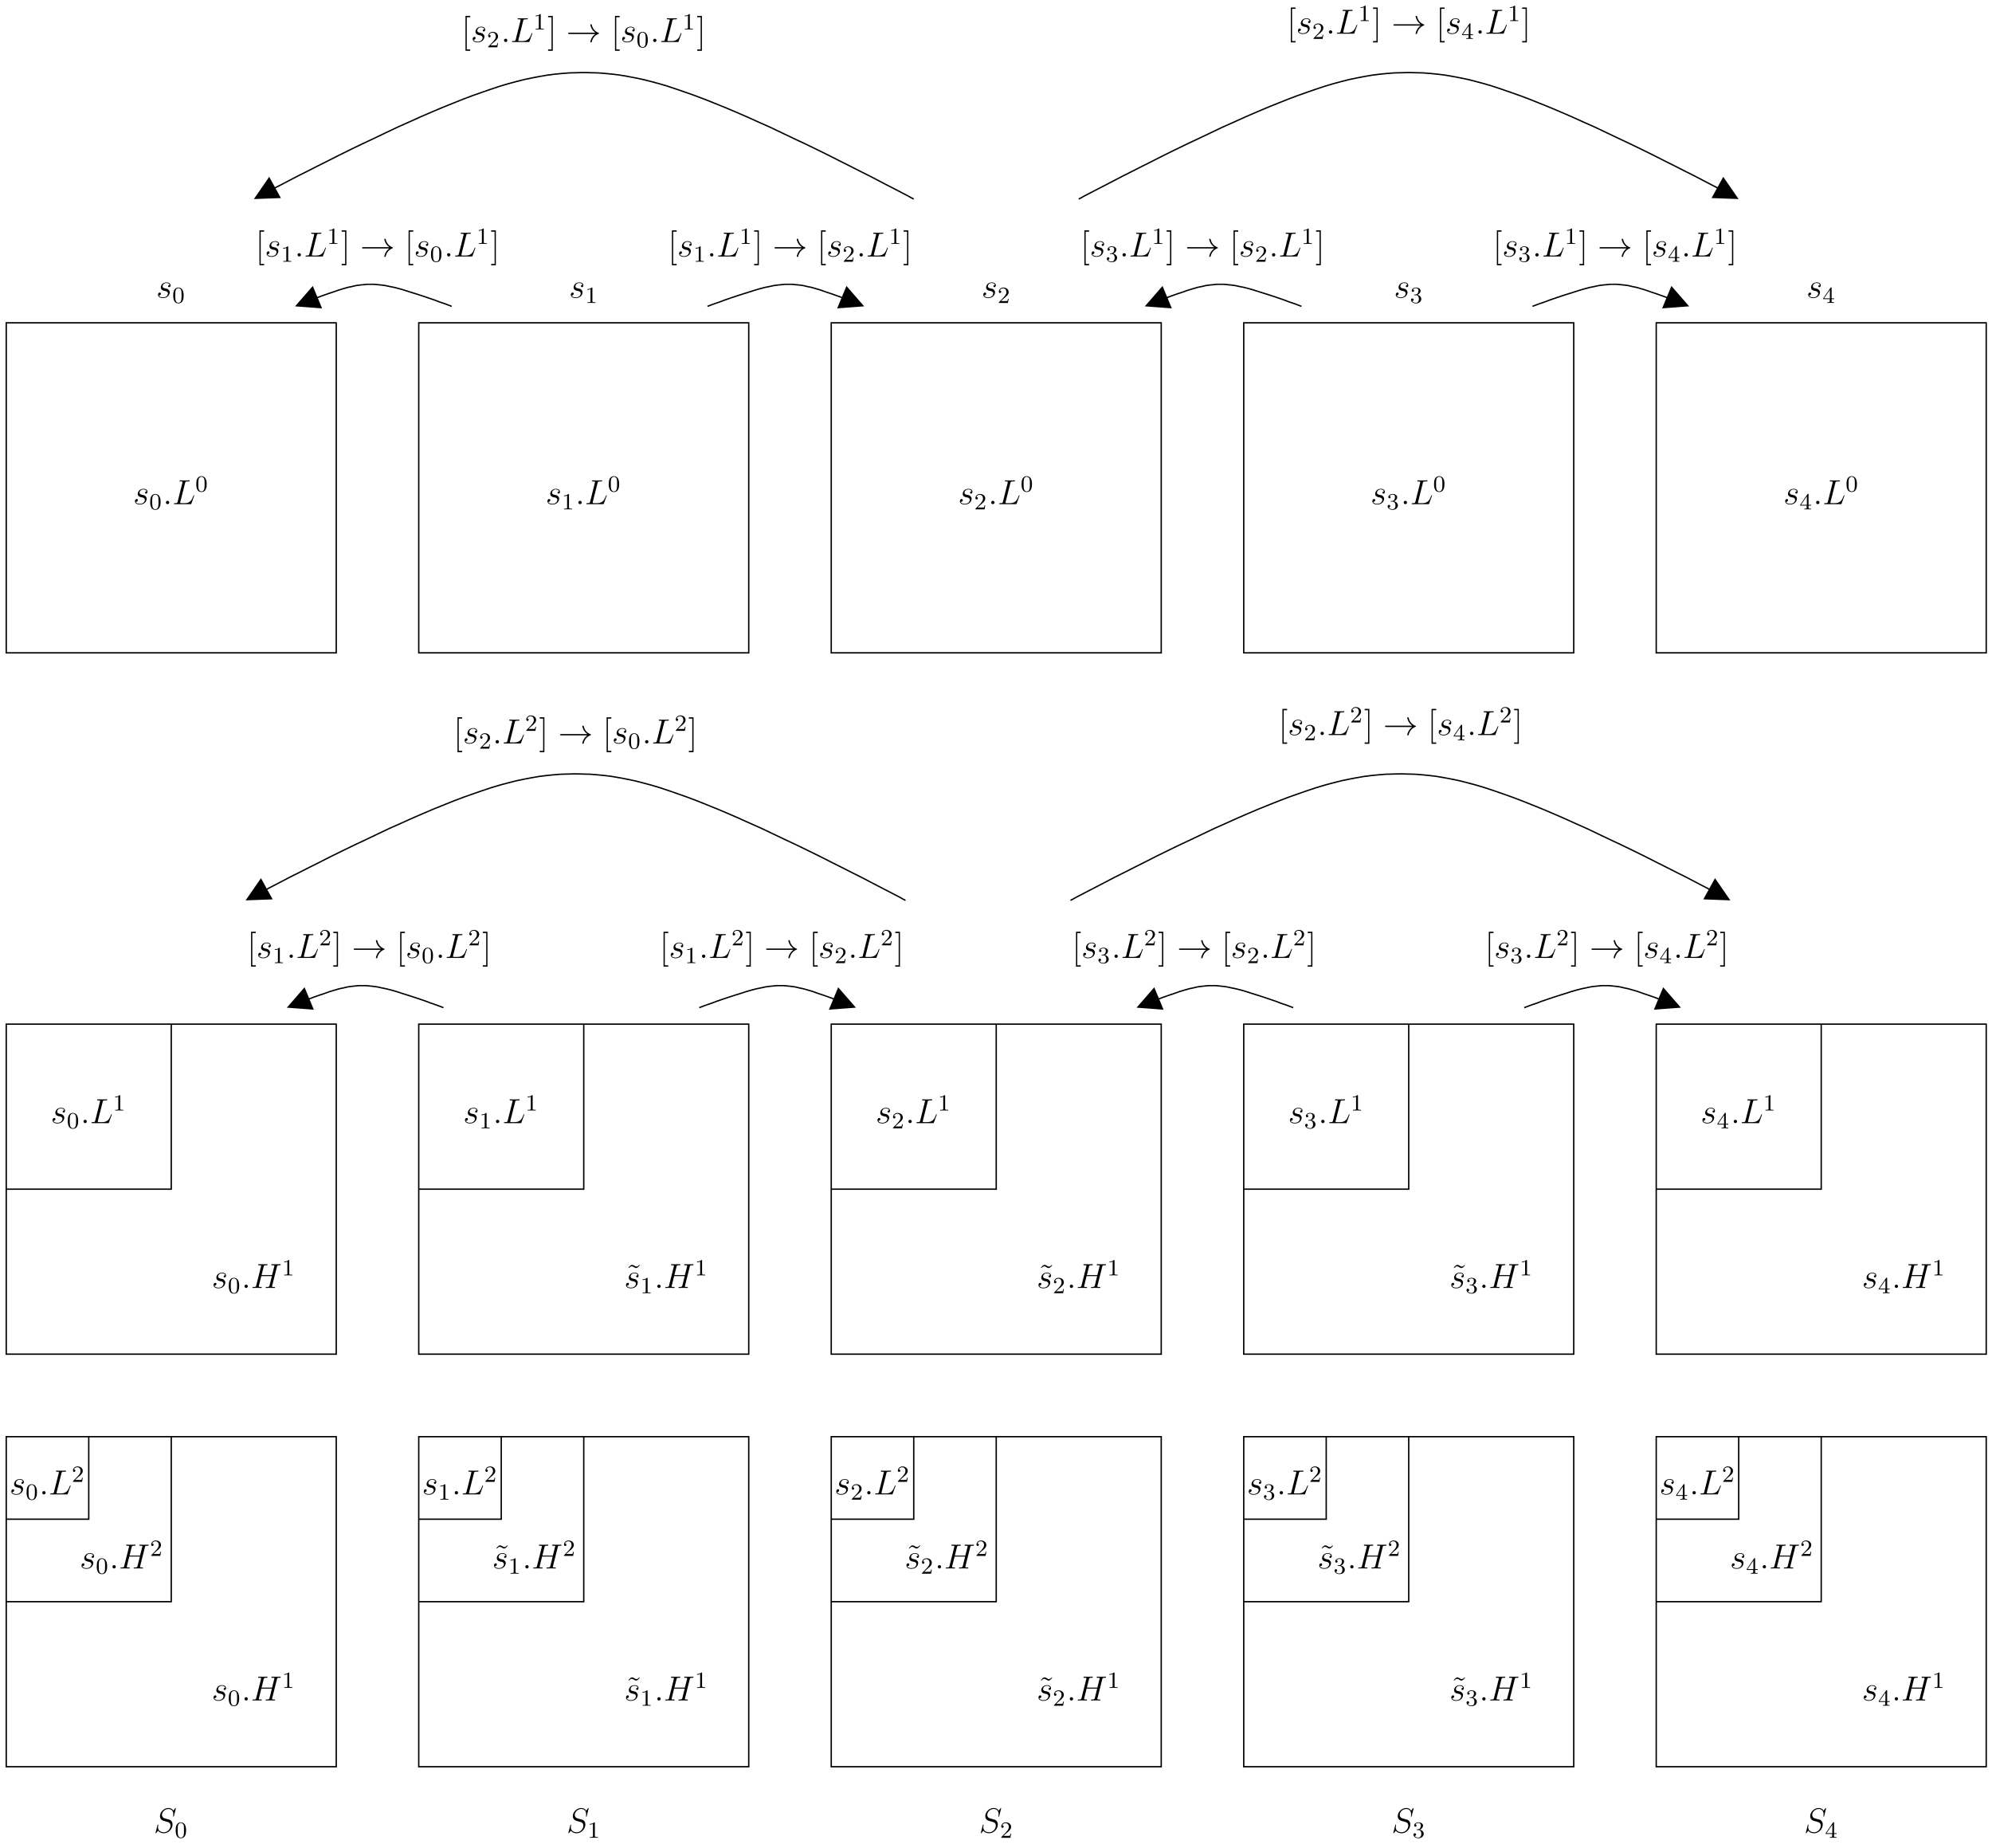 <?xml version="1.0" encoding="UTF-8"?>
<svg xmlns="http://www.w3.org/2000/svg" xmlns:xlink="http://www.w3.org/1999/xlink" width="345pt" height="320pt" viewBox="0 0 345 320" version="1.1">
<defs>
<g>
<symbol overflow="visible" id="glyph0-0">
<path style="stroke:none;" d=""/>
</symbol>
<symbol overflow="visible" id="glyph0-1">
<path style="stroke:none;" d="M 1.375 -1.203 C 1.484 -1.188 1.641 -1.156 1.672 -1.141 C 1.75 -1.125 2.031 -1.031 2.031 -0.734 C 2.031 -0.547 1.859 -0.062 1.156 -0.062 C 1.031 -0.062 0.578 -0.078 0.453 -0.406 C 0.703 -0.375 0.812 -0.562 0.812 -0.703 C 0.812 -0.828 0.734 -0.891 0.609 -0.891 C 0.484 -0.891 0.312 -0.797 0.312 -0.516 C 0.312 -0.156 0.672 0.062 1.156 0.062 C 2.062 0.062 2.344 -0.609 2.344 -0.922 C 2.344 -1.016 2.344 -1.188 2.141 -1.375 C 2 -1.531 1.859 -1.562 1.531 -1.625 C 1.359 -1.656 1.109 -1.719 1.109 -1.984 C 1.109 -2.109 1.219 -2.547 1.781 -2.547 C 2.031 -2.547 2.281 -2.438 2.344 -2.219 C 2.078 -2.219 2.062 -2 2.062 -1.984 C 2.062 -1.859 2.188 -1.828 2.234 -1.828 C 2.328 -1.828 2.484 -1.891 2.484 -2.141 C 2.484 -2.406 2.266 -2.656 1.797 -2.656 C 1 -2.656 0.797 -2.031 0.797 -1.797 C 0.797 -1.328 1.234 -1.234 1.375 -1.203 Z M 1.375 -1.203 "/>
</symbol>
<symbol overflow="visible" id="glyph0-2">
<path style="stroke:none;" d="M 1.109 -0.297 C 1.109 -0.469 0.969 -0.578 0.812 -0.578 C 0.641 -0.578 0.531 -0.438 0.531 -0.297 C 0.531 -0.125 0.672 0 0.812 0 C 0.984 0 1.109 -0.141 1.109 -0.297 Z M 1.109 -0.297 "/>
</symbol>
<symbol overflow="visible" id="glyph0-3">
<path style="stroke:none;" d="M 2.219 -3.656 C 2.266 -3.891 2.281 -3.938 2.812 -3.938 C 2.984 -3.938 3.016 -3.938 3.016 -4.062 C 3.016 -4.125 2.953 -4.125 2.938 -4.125 C 2.812 -4.125 2.672 -4.109 2.547 -4.109 L 1.75 -4.109 C 1.625 -4.109 1.5 -4.125 1.375 -4.125 C 1.328 -4.125 1.266 -4.125 1.266 -4 C 1.266 -3.938 1.328 -3.938 1.406 -3.938 C 1.781 -3.938 1.781 -3.891 1.781 -3.828 C 1.781 -3.812 1.781 -3.781 1.75 -3.688 L 0.938 -0.453 C 0.891 -0.234 0.875 -0.172 0.453 -0.172 C 0.344 -0.172 0.281 -0.172 0.281 -0.062 C 0.281 0 0.312 0 0.438 0 L 3.141 0 C 3.266 0 3.281 0 3.312 -0.109 L 3.781 -1.406 C 3.797 -1.422 3.812 -1.469 3.812 -1.484 C 3.812 -1.516 3.781 -1.547 3.75 -1.547 C 3.734 -1.547 3.703 -1.547 3.703 -1.516 C 3.688 -1.516 3.688 -1.5 3.641 -1.391 C 3.438 -0.859 3.172 -0.172 2.156 -0.172 L 1.578 -0.172 C 1.484 -0.172 1.484 -0.172 1.438 -0.188 C 1.375 -0.188 1.375 -0.203 1.375 -0.25 C 1.375 -0.297 1.375 -0.328 1.391 -0.375 Z M 2.219 -3.656 "/>
</symbol>
<symbol overflow="visible" id="glyph0-4">
<path style="stroke:none;" d="M 4.516 -3.672 C 4.562 -3.891 4.578 -3.938 5 -3.938 C 5.109 -3.938 5.172 -3.938 5.172 -4.047 C 5.172 -4.125 5.125 -4.125 5.078 -4.125 C 4.969 -4.125 4.844 -4.109 4.734 -4.109 L 4.016 -4.109 C 3.906 -4.109 3.781 -4.125 3.672 -4.125 C 3.625 -4.125 3.547 -4.125 3.547 -4 C 3.547 -3.938 3.594 -3.938 3.703 -3.938 C 4.078 -3.938 4.078 -3.891 4.078 -3.828 C 4.078 -3.812 4.078 -3.781 4.047 -3.688 L 3.672 -2.234 L 1.859 -2.234 L 2.219 -3.672 C 2.281 -3.891 2.281 -3.938 2.719 -3.938 C 2.828 -3.938 2.891 -3.938 2.891 -4.047 C 2.891 -4.125 2.828 -4.125 2.797 -4.125 C 2.688 -4.125 2.562 -4.109 2.438 -4.109 L 1.734 -4.109 C 1.609 -4.109 1.484 -4.125 1.375 -4.125 C 1.328 -4.125 1.266 -4.125 1.266 -4 C 1.266 -3.938 1.297 -3.938 1.422 -3.938 C 1.781 -3.938 1.781 -3.891 1.781 -3.828 C 1.781 -3.812 1.781 -3.781 1.75 -3.688 L 0.938 -0.453 C 0.891 -0.234 0.875 -0.172 0.453 -0.172 C 0.312 -0.172 0.281 -0.172 0.281 -0.062 C 0.281 0 0.344 0 0.359 0 C 0.469 0 0.594 -0.016 0.719 -0.016 L 1.422 -0.016 C 1.531 -0.016 1.672 0 1.781 0 C 1.828 0 1.891 0 1.891 -0.109 C 1.891 -0.172 1.844 -0.172 1.75 -0.172 C 1.375 -0.172 1.375 -0.219 1.375 -0.281 C 1.375 -0.297 1.375 -0.328 1.391 -0.375 L 1.812 -2.062 L 3.641 -2.062 C 3.531 -1.656 3.234 -0.391 3.219 -0.359 C 3.141 -0.188 3.047 -0.188 2.703 -0.172 C 2.625 -0.172 2.562 -0.172 2.562 -0.062 C 2.562 0 2.641 0 2.656 0 C 2.766 0 2.891 -0.016 3 -0.016 L 3.719 -0.016 C 3.828 -0.016 3.953 0 4.078 0 C 4.125 0 4.188 0 4.188 -0.109 C 4.188 -0.172 4.125 -0.172 4.047 -0.172 C 3.672 -0.172 3.672 -0.219 3.672 -0.281 C 3.672 -0.297 3.672 -0.328 3.688 -0.375 Z M 4.516 -3.672 "/>
</symbol>
<symbol overflow="visible" id="glyph0-5">
<path style="stroke:none;" d="M 3.828 -4.188 C 3.828 -4.25 3.781 -4.25 3.781 -4.25 C 3.75 -4.25 3.75 -4.234 3.672 -4.156 C 3.641 -4.109 3.391 -3.797 3.391 -3.781 C 3.188 -4.172 2.781 -4.25 2.531 -4.25 C 1.766 -4.25 1.078 -3.547 1.078 -2.859 C 1.078 -2.406 1.344 -2.141 1.641 -2.047 C 1.703 -2.016 2.062 -1.922 2.25 -1.875 C 2.547 -1.797 2.625 -1.766 2.75 -1.641 C 2.781 -1.609 2.906 -1.469 2.906 -1.188 C 2.906 -0.625 2.375 -0.047 1.781 -0.047 C 1.281 -0.047 0.734 -0.266 0.734 -0.938 C 0.734 -1.047 0.766 -1.188 0.781 -1.25 C 0.781 -1.266 0.781 -1.297 0.781 -1.312 C 0.781 -1.344 0.766 -1.375 0.719 -1.375 C 0.672 -1.375 0.656 -1.359 0.641 -1.25 L 0.328 -0.016 C 0.328 -0.016 0.312 0.062 0.312 0.078 C 0.312 0.125 0.359 0.125 0.375 0.125 C 0.391 0.125 0.391 0.125 0.469 0.031 L 0.75 -0.328 C 0.891 -0.109 1.203 0.125 1.766 0.125 C 2.547 0.125 3.25 -0.625 3.25 -1.375 C 3.25 -1.641 3.203 -1.859 2.969 -2.078 C 2.844 -2.203 2.734 -2.234 2.172 -2.375 C 1.766 -2.484 1.719 -2.516 1.609 -2.609 C 1.516 -2.703 1.422 -2.859 1.422 -3.062 C 1.422 -3.562 1.938 -4.078 2.516 -4.078 C 3.109 -4.078 3.391 -3.719 3.391 -3.141 C 3.391 -2.984 3.359 -2.828 3.359 -2.797 C 3.359 -2.75 3.406 -2.75 3.422 -2.75 C 3.469 -2.75 3.484 -2.766 3.5 -2.859 Z M 3.828 -4.188 "/>
</symbol>
<symbol overflow="visible" id="glyph1-0">
<path style="stroke:none;" d=""/>
</symbol>
<symbol overflow="visible" id="glyph1-1">
<path style="stroke:none;" d="M 1.266 -2.562 C 1.266 -2.672 1.25 -2.672 1.141 -2.672 C 0.984 -2.516 0.766 -2.406 0.391 -2.406 L 0.391 -2.281 C 0.5 -2.281 0.703 -2.281 0.938 -2.391 L 0.938 -0.328 C 0.938 -0.188 0.938 -0.125 0.547 -0.125 L 0.406 -0.125 L 0.406 0 C 0.578 -0.016 0.922 -0.016 1.094 -0.016 C 1.281 -0.016 1.625 -0.016 1.797 0 L 1.797 -0.125 L 1.656 -0.125 C 1.266 -0.125 1.266 -0.188 1.266 -0.328 Z M 1.266 -2.562 "/>
</symbol>
<symbol overflow="visible" id="glyph1-2">
<path style="stroke:none;" d="M 1.969 -1.281 C 1.969 -1.703 1.922 -1.969 1.781 -2.234 C 1.609 -2.578 1.281 -2.672 1.062 -2.672 C 0.562 -2.672 0.375 -2.297 0.312 -2.188 C 0.172 -1.891 0.172 -1.484 0.172 -1.281 C 0.172 -1.016 0.172 -0.609 0.375 -0.297 C 0.547 0.016 0.844 0.078 1.062 0.078 C 1.25 0.078 1.609 0.031 1.797 -0.375 C 1.953 -0.656 1.969 -1.016 1.969 -1.281 Z M 1.062 -0.031 C 0.922 -0.031 0.656 -0.094 0.562 -0.516 C 0.516 -0.75 0.516 -1.125 0.516 -1.328 C 0.516 -1.609 0.516 -1.891 0.562 -2.109 C 0.656 -2.516 0.969 -2.562 1.062 -2.562 C 1.203 -2.562 1.484 -2.484 1.562 -2.125 C 1.609 -1.906 1.609 -1.609 1.609 -1.328 C 1.609 -1.094 1.609 -0.734 1.562 -0.5 C 1.469 -0.078 1.203 -0.031 1.062 -0.031 Z M 1.062 -0.031 "/>
</symbol>
<symbol overflow="visible" id="glyph1-3">
<path style="stroke:none;" d="M 1.125 -0.812 C 1.203 -0.875 1.359 -1.016 1.422 -1.062 C 1.672 -1.297 1.922 -1.516 1.922 -1.891 C 1.922 -2.359 1.516 -2.672 1.016 -2.672 C 0.531 -2.672 0.219 -2.312 0.219 -1.953 C 0.219 -1.75 0.375 -1.719 0.422 -1.719 C 0.516 -1.719 0.641 -1.781 0.641 -1.938 C 0.641 -2.141 0.438 -2.141 0.391 -2.141 C 0.5 -2.438 0.766 -2.531 0.969 -2.531 C 1.344 -2.531 1.531 -2.219 1.531 -1.891 C 1.531 -1.469 1.234 -1.156 0.766 -0.672 L 0.266 -0.156 C 0.219 -0.109 0.219 -0.094 0.219 0 L 1.797 0 L 1.922 -0.719 L 1.797 -0.719 C 1.781 -0.641 1.75 -0.438 1.703 -0.359 C 1.672 -0.328 1.375 -0.328 1.312 -0.328 L 0.594 -0.328 Z M 1.125 -0.812 "/>
</symbol>
<symbol overflow="visible" id="glyph1-4">
<path style="stroke:none;" d="M 1.016 -1.344 C 1.328 -1.344 1.531 -1.109 1.531 -0.688 C 1.531 -0.188 1.25 -0.031 1.031 -0.031 C 0.812 -0.031 0.516 -0.109 0.375 -0.328 C 0.516 -0.328 0.625 -0.422 0.625 -0.547 C 0.625 -0.688 0.531 -0.781 0.391 -0.781 C 0.297 -0.781 0.172 -0.703 0.172 -0.547 C 0.172 -0.172 0.594 0.078 1.047 0.078 C 1.578 0.078 1.953 -0.281 1.953 -0.688 C 1.953 -1.016 1.688 -1.328 1.281 -1.406 C 1.594 -1.531 1.828 -1.797 1.828 -2.125 C 1.828 -2.438 1.469 -2.672 1.047 -2.672 C 0.625 -2.672 0.297 -2.438 0.297 -2.125 C 0.297 -1.984 0.391 -1.922 0.5 -1.922 C 0.625 -1.922 0.703 -2.016 0.703 -2.125 C 0.703 -2.266 0.578 -2.328 0.484 -2.328 C 0.656 -2.547 0.969 -2.562 1.047 -2.562 C 1.141 -2.562 1.453 -2.531 1.453 -2.125 C 1.453 -1.844 1.328 -1.672 1.281 -1.609 C 1.156 -1.484 1.062 -1.469 0.812 -1.453 C 0.75 -1.453 0.703 -1.453 0.703 -1.391 C 0.703 -1.344 0.75 -1.344 0.812 -1.344 Z M 1.016 -1.344 "/>
</symbol>
<symbol overflow="visible" id="glyph1-5">
<path style="stroke:none;" d="M 1.578 -2.594 C 1.578 -2.672 1.578 -2.703 1.5 -2.703 C 1.453 -2.703 1.438 -2.703 1.406 -2.656 L 0.125 -0.797 L 0.125 -0.656 L 1.25 -0.656 L 1.25 -0.328 C 1.25 -0.172 1.234 -0.125 0.938 -0.125 L 0.844 -0.125 L 0.844 0 C 1.188 -0.016 1.188 -0.016 1.422 -0.016 C 1.641 -0.016 1.656 -0.016 2 0 L 2 -0.125 L 1.906 -0.125 C 1.594 -0.125 1.578 -0.172 1.578 -0.328 L 1.578 -0.656 L 2.016 -0.656 L 2.016 -0.797 L 1.578 -0.797 Z M 1.281 -2.266 L 1.281 -0.797 L 0.266 -0.797 Z M 1.281 -2.266 "/>
</symbol>
<symbol overflow="visible" id="glyph2-0">
<path style="stroke:none;" d=""/>
</symbol>
<symbol overflow="visible" id="glyph2-1">
<path style="stroke:none;" d="M 1.516 1.516 L 1.516 1.281 L 0.922 1.281 L 0.922 -4.297 L 1.516 -4.297 L 1.516 -4.531 L 0.703 -4.531 L 0.703 1.516 Z M 1.516 1.516 "/>
</symbol>
<symbol overflow="visible" id="glyph2-2">
<path style="stroke:none;" d="M 0.938 -4.531 L 0.125 -4.531 L 0.125 -4.297 L 0.719 -4.297 L 0.719 1.281 L 0.125 1.281 L 0.125 1.516 L 0.938 1.516 Z M 0.938 -4.531 "/>
</symbol>
<symbol overflow="visible" id="glyph2-3">
<path style="stroke:none;" d="M 2.375 -4 C 2.203 -3.828 2.062 -3.703 1.875 -3.703 C 1.781 -3.703 1.703 -3.734 1.516 -3.859 C 1.391 -3.922 1.266 -4 1.141 -4 C 0.906 -4 0.781 -3.859 0.5 -3.547 L 0.578 -3.453 C 0.75 -3.625 0.875 -3.75 1.078 -3.75 C 1.156 -3.75 1.25 -3.734 1.438 -3.609 C 1.562 -3.531 1.672 -3.453 1.812 -3.453 C 2.031 -3.453 2.172 -3.609 2.453 -3.922 Z M 2.375 -4 "/>
</symbol>
<symbol overflow="visible" id="glyph3-0">
<path style="stroke:none;" d=""/>
</symbol>
<symbol overflow="visible" id="glyph3-1">
<path style="stroke:none;" d="M 5.031 -1.391 C 4.703 -1.141 4.531 -0.891 4.484 -0.812 C 4.219 -0.391 4.172 -0.016 4.172 0 C 4.172 0.062 4.234 0.062 4.281 0.062 C 4.391 0.062 4.391 0.047 4.422 -0.047 C 4.562 -0.641 4.922 -1.156 5.594 -1.422 C 5.672 -1.453 5.688 -1.469 5.688 -1.516 C 5.688 -1.547 5.656 -1.562 5.641 -1.578 C 5.375 -1.672 4.641 -1.984 4.422 -2.984 C 4.391 -3.062 4.391 -3.078 4.281 -3.078 C 4.234 -3.078 4.172 -3.078 4.172 -3.016 C 4.172 -3 4.219 -2.625 4.469 -2.219 C 4.594 -2.031 4.766 -1.828 5.031 -1.625 L 0.547 -1.625 C 0.438 -1.625 0.328 -1.625 0.328 -1.516 C 0.328 -1.391 0.438 -1.391 0.547 -1.391 Z M 5.031 -1.391 "/>
</symbol>
</g>
<clipPath id="clip1">
  <path d="M 50 49 L 79 49 L 79 54 L 50 54 Z M 50 49 "/>
</clipPath>
<clipPath id="clip2">
  <path d="M 0.68 319.281 L 344.457 319.281 L 344.457 0.707 L 0.68 0.707 Z M 50.965 53.332 L 50.805 52.918 L 54.141 49.742 L 55.602 53.27 Z M 50.965 53.332 "/>
</clipPath>
<clipPath id="clip3">
  <path d="M 122 49 L 150 49 L 150 54 L 122 54 Z M 122 49 "/>
</clipPath>
<clipPath id="clip4">
  <path d="M 0.68 319.281 L 344.457 319.281 L 344.457 0.707 L 0.68 0.707 Z M 149.965 52.918 L 149.809 53.332 L 145.172 53.27 L 146.633 49.742 Z M 149.965 52.918 "/>
</clipPath>
<clipPath id="clip5">
  <path d="M 198 49 L 226 49 L 226 54 L 198 54 Z M 198 49 "/>
</clipPath>
<clipPath id="clip6">
  <path d="M 0.68 319.281 L 344.457 319.281 L 344.457 0.707 L 0.68 0.707 Z M 198.133 53.332 L 197.973 52.918 L 201.309 49.742 L 202.77 53.27 Z M 198.133 53.332 "/>
</clipPath>
<clipPath id="clip7">
  <path d="M 265 49 L 293 49 L 293 54 L 265 54 Z M 265 49 "/>
</clipPath>
<clipPath id="clip8">
  <path d="M 0.68 319.281 L 344.457 319.281 L 344.457 0.707 L 0.68 0.707 Z M 292.848 52.918 L 292.688 53.332 L 288.051 53.27 L 289.512 49.742 Z M 292.848 52.918 "/>
</clipPath>
<clipPath id="clip9">
  <path d="M 186 12 L 302 12 L 302 35 L 186 35 Z M 186 12 "/>
</clipPath>
<clipPath id="clip10">
  <path d="M 0.68 319.281 L 344.457 319.281 L 344.457 0.707 L 0.68 0.707 Z M 301.422 34.375 L 301.23 34.758 L 296.625 34.188 L 298.465 30.852 Z M 301.422 34.375 "/>
</clipPath>
<clipPath id="clip11">
  <path d="M 43 12 L 159 12 L 159 35 L 43 35 Z M 43 12 "/>
</clipPath>
<clipPath id="clip12">
  <path d="M 0.68 319.281 L 344.457 319.281 L 344.457 0.707 L 0.68 0.707 Z M 43.852 34.758 L 43.66 34.375 L 46.613 30.852 L 48.457 34.188 Z M 43.852 34.758 "/>
</clipPath>
<clipPath id="clip13">
  <path d="M 0.68 55 L 59 55 L 59 114 L 0.68 114 Z M 0.68 55 "/>
</clipPath>
<clipPath id="clip14">
  <path d="M 286 55 L 344.457 55 L 344.457 114 L 286 114 Z M 286 55 "/>
</clipPath>
<clipPath id="clip15">
  <path d="M 0.68 248 L 59 248 L 59 307 L 0.68 307 Z M 0.68 248 "/>
</clipPath>
<clipPath id="clip16">
  <path d="M 286 248 L 344.457 248 L 344.457 307 L 286 307 Z M 286 248 "/>
</clipPath>
<clipPath id="clip17">
  <path d="M 0.68 177 L 59 177 L 59 235 L 0.68 235 Z M 0.68 177 "/>
</clipPath>
<clipPath id="clip18">
  <path d="M 286 177 L 344.457 177 L 344.457 235 L 286 235 Z M 286 177 "/>
</clipPath>
<clipPath id="clip19">
  <path d="M 0.68 177 L 30 177 L 30 207 L 0.68 207 Z M 0.68 177 "/>
</clipPath>
<clipPath id="clip20">
  <path d="M 0.68 248 L 16 248 L 16 264 L 0.68 264 Z M 0.68 248 "/>
</clipPath>
<clipPath id="clip21">
  <path d="M 0.68 248 L 30 248 L 30 278 L 0.68 278 Z M 0.68 248 "/>
</clipPath>
<clipPath id="clip22">
  <path d="M 49 170 L 77 170 L 77 175 L 49 175 Z M 49 170 "/>
</clipPath>
<clipPath id="clip23">
  <path d="M 0.68 319.281 L 344.457 319.281 L 344.457 0.707 L 0.68 0.707 Z M 49.535 174.781 L 49.379 174.367 L 52.711 171.191 L 54.172 174.719 Z M 49.535 174.781 "/>
</clipPath>
<clipPath id="clip24">
  <path d="M 120 170 L 149 170 L 149 175 L 120 175 Z M 120 170 "/>
</clipPath>
<clipPath id="clip25">
  <path d="M 0.68 319.281 L 344.457 319.281 L 344.457 0.707 L 0.68 0.707 Z M 148.535 174.367 L 148.379 174.781 L 143.742 174.719 L 145.203 171.191 Z M 148.535 174.367 "/>
</clipPath>
<clipPath id="clip26">
  <path d="M 196 170 L 225 170 L 225 175 L 196 175 Z M 196 170 "/>
</clipPath>
<clipPath id="clip27">
  <path d="M 0.68 319.281 L 344.457 319.281 L 344.457 0.707 L 0.68 0.707 Z M 196.703 174.781 L 196.547 174.367 L 199.879 171.191 L 201.34 174.719 Z M 196.703 174.781 "/>
</clipPath>
<clipPath id="clip28">
  <path d="M 263 170 L 292 170 L 292 175 L 263 175 Z M 263 170 "/>
</clipPath>
<clipPath id="clip29">
  <path d="M 0.68 319.281 L 344.457 319.281 L 344.457 0.707 L 0.68 0.707 Z M 291.418 174.367 L 291.258 174.781 L 286.621 174.719 L 288.086 171.191 Z M 291.418 174.367 "/>
</clipPath>
<clipPath id="clip30">
  <path d="M 185 133 L 300 133 L 300 157 L 185 157 Z M 185 133 "/>
</clipPath>
<clipPath id="clip31">
  <path d="M 0.68 319.281 L 344.457 319.281 L 344.457 0.707 L 0.68 0.707 Z M 299.992 155.824 L 299.801 156.207 L 295.195 155.633 L 297.039 152.301 Z M 299.992 155.824 "/>
</clipPath>
<clipPath id="clip32">
  <path d="M 42 133 L 157 133 L 157 157 L 42 157 Z M 42 133 "/>
</clipPath>
<clipPath id="clip33">
  <path d="M 0.68 319.281 L 344.457 319.281 L 344.457 0.707 L 0.68 0.707 Z M 42.422 156.207 L 42.234 155.824 L 45.188 152.301 L 47.027 155.633 Z M 42.422 156.207 "/>
</clipPath>
</defs>
<g id="surface1">
<g clip-path="url(#clip1)" clip-rule="nonzero">
<g clip-path="url(#clip2)" clip-rule="evenodd">
<path style="fill:none;stroke-width:2.381;stroke-linecap:butt;stroke-linejoin:bevel;stroke:rgb(0%,0%,0%);stroke-opacity:1;stroke-miterlimit:10;" d="M 782.383 2669.531 L 781.445 2669.844 L 778.906 2670.82 L 774.766 2672.383 L 768.75 2674.609 L 761.133 2677.148 L 751.914 2680.664 L 741.758 2684.141 L 731.289 2687.656 L 720.469 2691.133 L 710.312 2694.297 L 700.469 2697.461 L 691.562 2700.039 L 683.008 2702.266 L 675.078 2703.828 L 667.773 2705.43 L 661.094 2706.367 L 654.453 2706.992 L 648.086 2707.656 L 635.703 2707.656 L 629.336 2706.992 L 623.008 2706.367 L 616.328 2705.43 L 609.648 2703.828 L 602.031 2702.266 L 594.414 2700.039 L 585.859 2697.461 L 576.953 2694.297 L 567.422 2691.133 L 557.578 2687.656 L 548.047 2684.141 L 538.555 2680.664 L 530.273 2677.148 L 523.32 2674.609 L 510.938 2669.531 " transform="matrix(0.1,0,0,-0.1,0,320)"/>
</g>
</g>
<path style="fill-rule:evenodd;fill:rgb(0%,0%,0%);fill-opacity:1;stroke-width:2.381;stroke-linecap:butt;stroke-linejoin:miter;stroke:rgb(0%,0%,0%);stroke-opacity:1;stroke-miterlimit:10;" d="M 541.406 2702.578 L 513.438 2670.508 L 556.016 2667.305 Z M 541.406 2702.578 " transform="matrix(0.1,0,0,-0.1,0,320)"/>
<g clip-path="url(#clip3)" clip-rule="nonzero">
<g clip-path="url(#clip4)" clip-rule="evenodd">
<path style="fill:none;stroke-width:2.381;stroke-linecap:butt;stroke-linejoin:bevel;stroke:rgb(0%,0%,0%);stroke-opacity:1;stroke-miterlimit:10;" d="M 1225.312 2669.531 L 1226.289 2669.844 L 1228.828 2670.82 L 1232.93 2672.383 L 1238.984 2674.609 L 1246.602 2677.148 L 1255.781 2680.664 L 1265.977 2684.141 L 1276.445 2687.656 L 1287.227 2691.133 L 1297.383 2694.297 L 1307.227 2697.461 L 1316.133 2700.039 L 1324.688 2702.266 L 1332.656 2703.828 L 1339.961 2705.43 L 1346.602 2706.367 L 1353.281 2706.992 L 1359.648 2707.656 L 1372.031 2707.656 L 1378.359 2706.992 L 1384.727 2706.367 L 1391.367 2705.43 L 1398.047 2703.828 L 1405.664 2702.266 L 1413.281 2700.039 L 1421.875 2697.461 L 1430.742 2694.297 L 1440.273 2691.133 L 1450.117 2687.656 L 1459.648 2684.141 L 1469.18 2680.664 L 1477.422 2677.148 L 1484.414 2674.609 L 1496.797 2669.531 " transform="matrix(0.1,0,0,-0.1,0,320)"/>
</g>
</g>
<path style="fill-rule:evenodd;fill:rgb(0%,0%,0%);fill-opacity:1;stroke-width:2.381;stroke-linecap:butt;stroke-linejoin:miter;stroke:rgb(0%,0%,0%);stroke-opacity:1;stroke-miterlimit:10;" d="M 1451.719 2667.305 L 1494.258 2670.508 L 1466.328 2702.578 Z M 1451.719 2667.305 " transform="matrix(0.1,0,0,-0.1,0,320)"/>
<g clip-path="url(#clip5)" clip-rule="nonzero">
<g clip-path="url(#clip6)" clip-rule="evenodd">
<path style="fill:none;stroke-width:2.381;stroke-linecap:butt;stroke-linejoin:bevel;stroke:rgb(0%,0%,0%);stroke-opacity:1;stroke-miterlimit:10;" d="M 2254.062 2669.531 L 2253.125 2669.844 L 2250.586 2670.82 L 2246.445 2672.383 L 2240.391 2674.609 L 2232.773 2677.148 L 2223.594 2680.664 L 2213.438 2684.141 L 2202.969 2687.656 L 2192.148 2691.133 L 2181.992 2694.297 L 2172.148 2697.461 L 2163.242 2700.039 L 2154.688 2702.266 L 2146.758 2703.828 L 2139.453 2705.43 L 2132.773 2706.367 L 2126.094 2706.992 L 2119.766 2707.656 L 2107.383 2707.656 L 2101.016 2706.992 L 2094.688 2706.367 L 2088.008 2705.43 L 2081.328 2703.828 L 2073.711 2702.266 L 2066.094 2700.039 L 2057.539 2697.461 L 2048.633 2694.297 L 2039.102 2691.133 L 2029.258 2687.656 L 2019.727 2684.141 L 2010.195 2680.664 L 2001.953 2677.148 L 1994.961 2674.609 L 1982.578 2669.531 " transform="matrix(0.1,0,0,-0.1,0,320)"/>
</g>
</g>
<path style="fill-rule:evenodd;fill:rgb(0%,0%,0%);fill-opacity:1;stroke-width:2.381;stroke-linecap:butt;stroke-linejoin:miter;stroke:rgb(0%,0%,0%);stroke-opacity:1;stroke-miterlimit:10;" d="M 2013.086 2702.578 L 1985.117 2670.508 L 2027.695 2667.305 Z M 2013.086 2702.578 " transform="matrix(0.1,0,0,-0.1,0,320)"/>
<g clip-path="url(#clip7)" clip-rule="nonzero">
<g clip-path="url(#clip8)" clip-rule="evenodd">
<path style="fill:none;stroke-width:2.381;stroke-linecap:butt;stroke-linejoin:bevel;stroke:rgb(0%,0%,0%);stroke-opacity:1;stroke-miterlimit:10;" d="M 2654.141 2669.531 L 2655.078 2669.844 L 2657.617 2670.82 L 2661.758 2672.383 L 2667.773 2674.609 L 2675.391 2677.148 L 2684.609 2680.664 L 2694.766 2684.141 L 2705.234 2687.656 L 2716.055 2691.133 L 2726.211 2694.297 L 2736.055 2697.461 L 2744.922 2700.039 L 2753.516 2702.266 L 2761.445 2703.828 L 2768.75 2705.43 L 2775.43 2706.367 L 2782.109 2706.992 L 2788.438 2707.656 L 2800.82 2707.656 L 2807.188 2706.992 L 2813.516 2706.367 L 2820.195 2705.43 L 2826.875 2703.828 L 2834.492 2702.266 L 2842.109 2700.039 L 2850.664 2697.461 L 2859.57 2694.297 L 2869.102 2691.133 L 2878.945 2687.656 L 2888.477 2684.141 L 2897.969 2680.664 L 2906.25 2677.148 L 2913.242 2674.609 L 2925.625 2669.531 " transform="matrix(0.1,0,0,-0.1,0,320)"/>
</g>
</g>
<path style="fill-rule:evenodd;fill:rgb(0%,0%,0%);fill-opacity:1;stroke-width:2.381;stroke-linecap:butt;stroke-linejoin:miter;stroke:rgb(0%,0%,0%);stroke-opacity:1;stroke-miterlimit:10;" d="M 2880.508 2667.305 L 2923.086 2670.508 L 2895.117 2702.578 Z M 2880.508 2667.305 " transform="matrix(0.1,0,0,-0.1,0,320)"/>
<g clip-path="url(#clip9)" clip-rule="nonzero">
<g clip-path="url(#clip10)" clip-rule="evenodd">
<path style="fill:none;stroke-width:2.381;stroke-linecap:butt;stroke-linejoin:bevel;stroke:rgb(0%,0%,0%);stroke-opacity:1;stroke-miterlimit:10;" d="M 1868.281 2855.273 L 1868.906 2855.625 L 1869.883 2856.25 L 1872.109 2857.188 L 1875.273 2859.102 L 1880.039 2861.641 L 1886.719 2865.117 L 1894.648 2869.258 L 1904.492 2874.336 L 1916.211 2880.352 L 1929.57 2887.344 L 1944.18 2894.961 L 1960.664 2903.242 L 1978.164 2912.109 L 1996.562 2921.328 L 2015.938 2931.172 L 2035.938 2941.016 L 2056.25 2950.859 L 2076.562 2960.391 L 2097.227 2970.234 L 2117.227 2979.766 L 2137.227 2988.633 L 2156.914 2997.539 L 2175.977 3005.781 L 2194.688 3013.711 L 2212.773 3021.016 L 2230.234 3028.008 L 2247.07 3034.375 L 2263.281 3040.078 L 2278.828 3045.469 L 2294.062 3050.547 L 2308.984 3055 L 2323.281 3058.828 L 2336.953 3062.305 L 2350.586 3065.156 L 2363.945 3067.695 L 2376.953 3069.922 L 2389.648 3071.523 L 2402.344 3072.773 L 2414.727 3073.75 L 2427.422 3074.062 L 2439.805 3074.375 L 2452.188 3074.062 L 2464.883 3073.75 L 2477.266 3072.773 L 2489.961 3071.523 L 2502.695 3069.922 L 2515.703 3067.695 L 2529.023 3065.156 L 2542.695 3062.305 L 2556.328 3058.828 L 2570.625 3055 L 2585.547 3050.547 L 2600.781 3045.469 L 2616.367 3040.078 L 2632.539 3034.375 L 2649.375 3028.008 L 2666.836 3021.016 L 2684.922 3013.711 L 2703.672 3005.781 L 2722.734 2997.539 L 2742.383 2988.633 L 2762.422 2979.766 L 2782.422 2970.234 L 2803.047 2960.391 L 2823.359 2950.859 L 2843.672 2941.016 L 2863.672 2931.172 L 2883.047 2921.328 L 2901.484 2912.109 L 2918.945 2903.242 L 2935.469 2894.961 L 2950.078 2887.344 L 2963.398 2880.352 L 2975.156 2874.336 L 2984.961 2869.258 L 2992.93 2865.117 L 2999.609 2861.641 L 3004.336 2859.102 L 3011.328 2855.273 " transform="matrix(0.1,0,0,-0.1,0,320)"/>
</g>
</g>
<path style="fill-rule:evenodd;fill:rgb(0%,0%,0%);fill-opacity:1;stroke-width:2.381;stroke-linecap:butt;stroke-linejoin:miter;stroke:rgb(0%,0%,0%);stroke-opacity:1;stroke-miterlimit:10;" d="M 2966.25 2858.125 L 3008.789 2856.562 L 2984.648 2891.484 Z M 2966.25 2858.125 " transform="matrix(0.1,0,0,-0.1,0,320)"/>
<g clip-path="url(#clip11)" clip-rule="nonzero">
<g clip-path="url(#clip12)" clip-rule="evenodd">
<path style="fill:none;stroke-width:2.381;stroke-linecap:butt;stroke-linejoin:bevel;stroke:rgb(0%,0%,0%);stroke-opacity:1;stroke-miterlimit:10;" d="M 1582.539 2855.273 L 1581.875 2855.625 L 1580.938 2856.25 L 1578.711 2857.188 L 1575.547 2859.102 L 1570.781 2861.641 L 1564.102 2865.117 L 1556.172 2869.258 L 1546.328 2874.336 L 1534.57 2880.352 L 1521.25 2887.344 L 1506.641 2894.961 L 1490.117 2903.242 L 1472.656 2912.109 L 1454.258 2921.328 L 1434.883 2931.172 L 1414.883 2941.016 L 1394.57 2950.859 L 1374.219 2960.391 L 1353.594 2970.234 L 1333.594 2979.766 L 1313.594 2988.633 L 1293.906 2997.539 L 1274.844 3005.781 L 1256.133 3013.711 L 1238.008 3021.016 L 1220.547 3028.008 L 1203.711 3034.375 L 1187.539 3040.078 L 1171.992 3045.469 L 1156.758 3050.547 L 1141.836 3055 L 1127.539 3058.828 L 1113.867 3062.305 L 1100.234 3065.156 L 1086.875 3067.695 L 1073.867 3069.922 L 1061.172 3071.523 L 1048.477 3072.773 L 1036.094 3073.75 L 1023.398 3074.062 L 1011.016 3074.375 L 998.633 3074.062 L 985.938 3073.75 L 973.516 3072.773 L 960.82 3071.523 L 948.125 3069.922 L 935.117 3067.695 L 921.758 3065.156 L 908.125 3062.305 L 894.492 3058.828 L 880.195 3055 L 865.273 3050.547 L 850.039 3045.469 L 834.453 3040.078 L 818.281 3034.375 L 801.445 3028.008 L 783.984 3021.016 L 765.898 3013.711 L 747.148 3005.781 L 728.086 2997.539 L 708.398 2988.633 L 688.398 2979.766 L 668.398 2970.234 L 647.773 2960.391 L 627.461 2950.859 L 607.109 2941.016 L 587.109 2931.172 L 567.734 2921.328 L 549.336 2912.109 L 531.875 2903.242 L 515.352 2894.961 L 500.742 2887.344 L 487.422 2880.352 L 475.664 2874.336 L 465.82 2869.258 L 457.891 2865.117 L 451.211 2861.641 L 446.445 2859.102 L 439.492 2855.273 " transform="matrix(0.1,0,0,-0.1,0,320)"/>
</g>
</g>
<path style="fill-rule:evenodd;fill:rgb(0%,0%,0%);fill-opacity:1;stroke-width:2.381;stroke-linecap:butt;stroke-linejoin:miter;stroke:rgb(0%,0%,0%);stroke-opacity:1;stroke-miterlimit:10;" d="M 466.133 2891.484 L 442.031 2856.562 L 484.57 2858.125 Z M 466.133 2891.484 " transform="matrix(0.1,0,0,-0.1,0,320)"/>
<g clip-path="url(#clip13)" clip-rule="nonzero">
<path style="fill:none;stroke-width:2.381;stroke-linecap:butt;stroke-linejoin:miter;stroke:rgb(0%,0%,0%);stroke-opacity:1;stroke-miterlimit:10;" d="M 10.82 2069.453 L 582.344 2069.453 L 582.344 2640.977 L 10.82 2640.977 Z M 10.82 2069.453 " transform="matrix(0.1,0,0,-0.1,0,320)"/>
</g>
<path style="fill:none;stroke-width:2.381;stroke-linecap:butt;stroke-linejoin:miter;stroke:rgb(0%,0%,0%);stroke-opacity:1;stroke-miterlimit:10;" d="M 1439.648 2069.453 L 2011.172 2069.453 L 2011.172 2640.977 L 1439.648 2640.977 Z M 1439.648 2069.453 " transform="matrix(0.1,0,0,-0.1,0,320)"/>
<path style="fill:none;stroke-width:2.381;stroke-linecap:butt;stroke-linejoin:miter;stroke:rgb(0%,0%,0%);stroke-opacity:1;stroke-miterlimit:10;" d="M 2154.062 2069.453 L 2725.586 2069.453 L 2725.586 2640.977 L 2154.062 2640.977 Z M 2154.062 2069.453 " transform="matrix(0.1,0,0,-0.1,0,320)"/>
<g clip-path="url(#clip14)" clip-rule="nonzero">
<path style="fill:none;stroke-width:2.381;stroke-linecap:butt;stroke-linejoin:miter;stroke:rgb(0%,0%,0%);stroke-opacity:1;stroke-miterlimit:10;" d="M 2868.477 2069.453 L 3440 2069.453 L 3440 2640.977 L 2868.477 2640.977 Z M 2868.477 2069.453 " transform="matrix(0.1,0,0,-0.1,0,320)"/>
</g>
<path style="fill:none;stroke-width:2.381;stroke-linecap:butt;stroke-linejoin:miter;stroke:rgb(0%,0%,0%);stroke-opacity:1;stroke-miterlimit:10;" d="M 725.234 2069.453 L 1296.758 2069.453 L 1296.758 2640.977 L 725.234 2640.977 Z M 725.234 2069.453 " transform="matrix(0.1,0,0,-0.1,0,320)"/>
<g clip-path="url(#clip15)" clip-rule="nonzero">
<path style="fill:none;stroke-width:2.381;stroke-linecap:butt;stroke-linejoin:miter;stroke:rgb(0%,0%,0%);stroke-opacity:1;stroke-miterlimit:10;" d="M 10.82 140.547 L 582.344 140.547 L 582.344 712.07 L 10.82 712.07 Z M 10.82 140.547 " transform="matrix(0.1,0,0,-0.1,0,320)"/>
</g>
<path style="fill:none;stroke-width:2.381;stroke-linecap:butt;stroke-linejoin:miter;stroke:rgb(0%,0%,0%);stroke-opacity:1;stroke-miterlimit:10;" d="M 725.234 140.547 L 1296.758 140.547 L 1296.758 712.07 L 725.234 712.07 Z M 725.234 140.547 " transform="matrix(0.1,0,0,-0.1,0,320)"/>
<path style="fill:none;stroke-width:2.381;stroke-linecap:butt;stroke-linejoin:miter;stroke:rgb(0%,0%,0%);stroke-opacity:1;stroke-miterlimit:10;" d="M 1439.648 140.547 L 2011.172 140.547 L 2011.172 712.07 L 1439.648 712.07 Z M 1439.648 140.547 " transform="matrix(0.1,0,0,-0.1,0,320)"/>
<path style="fill:none;stroke-width:2.381;stroke-linecap:butt;stroke-linejoin:miter;stroke:rgb(0%,0%,0%);stroke-opacity:1;stroke-miterlimit:10;" d="M 2154.062 140.547 L 2725.586 140.547 L 2725.586 712.07 L 2154.062 712.07 Z M 2154.062 140.547 " transform="matrix(0.1,0,0,-0.1,0,320)"/>
<g clip-path="url(#clip16)" clip-rule="nonzero">
<path style="fill:none;stroke-width:2.381;stroke-linecap:butt;stroke-linejoin:miter;stroke:rgb(0%,0%,0%);stroke-opacity:1;stroke-miterlimit:10;" d="M 2868.477 140.547 L 3440 140.547 L 3440 712.07 L 2868.477 712.07 Z M 2868.477 140.547 " transform="matrix(0.1,0,0,-0.1,0,320)"/>
</g>
<path style="fill:none;stroke-width:2.381;stroke-linecap:butt;stroke-linejoin:miter;stroke:rgb(0%,0%,0%);stroke-opacity:1;stroke-miterlimit:10;" d="M 725.234 426.328 L 1011.016 426.328 L 1011.016 712.07 " transform="matrix(0.1,0,0,-0.1,0,320)"/>
<path style="fill:none;stroke-width:2.381;stroke-linecap:butt;stroke-linejoin:miter;stroke:rgb(0%,0%,0%);stroke-opacity:1;stroke-miterlimit:10;" d="M 1439.648 426.328 L 1725.391 426.328 L 1725.391 712.07 " transform="matrix(0.1,0,0,-0.1,0,320)"/>
<path style="fill:none;stroke-width:2.381;stroke-linecap:butt;stroke-linejoin:miter;stroke:rgb(0%,0%,0%);stroke-opacity:1;stroke-miterlimit:10;" d="M 2154.062 426.328 L 2439.805 426.328 L 2439.805 712.07 " transform="matrix(0.1,0,0,-0.1,0,320)"/>
<g clip-path="url(#clip17)" clip-rule="nonzero">
<path style="fill:none;stroke-width:2.381;stroke-linecap:butt;stroke-linejoin:miter;stroke:rgb(0%,0%,0%);stroke-opacity:1;stroke-miterlimit:10;" d="M 10.82 854.961 L 582.344 854.961 L 582.344 1426.484 L 10.82 1426.484 Z M 10.82 854.961 " transform="matrix(0.1,0,0,-0.1,0,320)"/>
</g>
<path style="fill:none;stroke-width:2.381;stroke-linecap:butt;stroke-linejoin:miter;stroke:rgb(0%,0%,0%);stroke-opacity:1;stroke-miterlimit:10;" d="M 725.234 854.961 L 1296.758 854.961 L 1296.758 1426.484 L 725.234 1426.484 Z M 725.234 854.961 " transform="matrix(0.1,0,0,-0.1,0,320)"/>
<path style="fill:none;stroke-width:2.381;stroke-linecap:butt;stroke-linejoin:miter;stroke:rgb(0%,0%,0%);stroke-opacity:1;stroke-miterlimit:10;" d="M 1439.648 854.961 L 2011.172 854.961 L 2011.172 1426.484 L 1439.648 1426.484 Z M 1439.648 854.961 " transform="matrix(0.1,0,0,-0.1,0,320)"/>
<path style="fill:none;stroke-width:2.381;stroke-linecap:butt;stroke-linejoin:miter;stroke:rgb(0%,0%,0%);stroke-opacity:1;stroke-miterlimit:10;" d="M 2154.062 854.961 L 2725.586 854.961 L 2725.586 1426.484 L 2154.062 1426.484 Z M 2154.062 854.961 " transform="matrix(0.1,0,0,-0.1,0,320)"/>
<g clip-path="url(#clip18)" clip-rule="nonzero">
<path style="fill:none;stroke-width:2.381;stroke-linecap:butt;stroke-linejoin:miter;stroke:rgb(0%,0%,0%);stroke-opacity:1;stroke-miterlimit:10;" d="M 2868.477 854.961 L 3440 854.961 L 3440 1426.484 L 2868.477 1426.484 Z M 2868.477 854.961 " transform="matrix(0.1,0,0,-0.1,0,320)"/>
</g>
<g clip-path="url(#clip19)" clip-rule="nonzero">
<path style="fill:none;stroke-width:2.381;stroke-linecap:butt;stroke-linejoin:miter;stroke:rgb(0%,0%,0%);stroke-opacity:1;stroke-miterlimit:10;" d="M 10.82 1140.703 L 296.602 1140.703 L 296.602 1426.484 " transform="matrix(0.1,0,0,-0.1,0,320)"/>
</g>
<path style="fill:none;stroke-width:2.381;stroke-linecap:butt;stroke-linejoin:miter;stroke:rgb(0%,0%,0%);stroke-opacity:1;stroke-miterlimit:10;" d="M 725.234 1140.703 L 1011.016 1140.703 L 1011.016 1426.484 " transform="matrix(0.1,0,0,-0.1,0,320)"/>
<path style="fill:none;stroke-width:2.381;stroke-linecap:butt;stroke-linejoin:miter;stroke:rgb(0%,0%,0%);stroke-opacity:1;stroke-miterlimit:10;" d="M 1439.648 1140.703 L 1725.391 1140.703 L 1725.391 1426.484 " transform="matrix(0.1,0,0,-0.1,0,320)"/>
<path style="fill:none;stroke-width:2.381;stroke-linecap:butt;stroke-linejoin:miter;stroke:rgb(0%,0%,0%);stroke-opacity:1;stroke-miterlimit:10;" d="M 2154.062 1140.703 L 2439.805 1140.703 L 2439.805 1426.484 " transform="matrix(0.1,0,0,-0.1,0,320)"/>
<path style="fill:none;stroke-width:2.381;stroke-linecap:butt;stroke-linejoin:miter;stroke:rgb(0%,0%,0%);stroke-opacity:1;stroke-miterlimit:10;" d="M 2868.477 1140.703 L 3154.219 1140.703 L 3154.219 1426.484 " transform="matrix(0.1,0,0,-0.1,0,320)"/>
<g clip-path="url(#clip20)" clip-rule="nonzero">
<path style="fill:none;stroke-width:2.381;stroke-linecap:butt;stroke-linejoin:miter;stroke:rgb(0%,0%,0%);stroke-opacity:1;stroke-miterlimit:10;" d="M 10.82 569.18 L 153.711 569.18 L 153.711 712.07 " transform="matrix(0.1,0,0,-0.1,0,320)"/>
</g>
<path style="fill:none;stroke-width:2.381;stroke-linecap:butt;stroke-linejoin:miter;stroke:rgb(0%,0%,0%);stroke-opacity:1;stroke-miterlimit:10;" d="M 725.234 569.18 L 868.125 569.18 L 868.125 712.07 " transform="matrix(0.1,0,0,-0.1,0,320)"/>
<path style="fill:none;stroke-width:2.381;stroke-linecap:butt;stroke-linejoin:miter;stroke:rgb(0%,0%,0%);stroke-opacity:1;stroke-miterlimit:10;" d="M 1439.648 569.18 L 1582.539 569.18 L 1582.539 712.07 " transform="matrix(0.1,0,0,-0.1,0,320)"/>
<path style="fill:none;stroke-width:2.381;stroke-linecap:butt;stroke-linejoin:miter;stroke:rgb(0%,0%,0%);stroke-opacity:1;stroke-miterlimit:10;" d="M 2154.062 569.18 L 2296.914 569.18 L 2296.914 712.07 " transform="matrix(0.1,0,0,-0.1,0,320)"/>
<path style="fill:none;stroke-width:2.381;stroke-linecap:butt;stroke-linejoin:miter;stroke:rgb(0%,0%,0%);stroke-opacity:1;stroke-miterlimit:10;" d="M 2868.477 569.18 L 3011.328 569.18 L 3011.328 712.07 " transform="matrix(0.1,0,0,-0.1,0,320)"/>
<g clip-path="url(#clip21)" clip-rule="nonzero">
<path style="fill:none;stroke-width:2.381;stroke-linecap:butt;stroke-linejoin:miter;stroke:rgb(0%,0%,0%);stroke-opacity:1;stroke-miterlimit:10;" d="M 10.82 426.328 L 296.602 426.328 L 296.602 712.07 " transform="matrix(0.1,0,0,-0.1,0,320)"/>
</g>
<path style="fill:none;stroke-width:2.381;stroke-linecap:butt;stroke-linejoin:miter;stroke:rgb(0%,0%,0%);stroke-opacity:1;stroke-miterlimit:10;" d="M 2868.477 426.328 L 3154.219 426.328 L 3154.219 712.07 " transform="matrix(0.1,0,0,-0.1,0,320)"/>
<g clip-path="url(#clip22)" clip-rule="nonzero">
<g clip-path="url(#clip23)" clip-rule="evenodd">
<path style="fill:none;stroke-width:2.381;stroke-linecap:butt;stroke-linejoin:bevel;stroke:rgb(0%,0%,0%);stroke-opacity:1;stroke-miterlimit:10;" d="M 768.086 1455.039 L 767.148 1455.352 L 764.609 1456.328 L 760.469 1457.891 L 754.453 1460.117 L 746.836 1462.656 L 737.617 1466.172 L 727.461 1469.648 L 716.992 1473.164 L 706.172 1476.641 L 696.016 1479.805 L 686.172 1483.008 L 677.305 1485.547 L 668.711 1487.734 L 660.781 1489.336 L 653.477 1490.938 L 646.797 1491.875 L 640.156 1492.539 L 633.789 1493.164 L 621.406 1493.164 L 615.078 1492.539 L 608.711 1491.875 L 602.031 1490.938 L 595.391 1489.336 L 587.773 1487.734 L 580.117 1485.547 L 571.562 1483.008 L 562.656 1479.805 L 553.164 1476.641 L 543.32 1473.164 L 533.789 1469.648 L 524.258 1466.172 L 515.977 1462.656 L 509.023 1460.117 L 496.641 1455.039 " transform="matrix(0.1,0,0,-0.1,0,320)"/>
</g>
</g>
<path style="fill-rule:evenodd;fill:rgb(0%,0%,0%);fill-opacity:1;stroke-width:2.381;stroke-linecap:butt;stroke-linejoin:miter;stroke:rgb(0%,0%,0%);stroke-opacity:1;stroke-miterlimit:10;" d="M 527.109 1488.086 L 499.18 1456.016 L 541.719 1452.812 Z M 527.109 1488.086 " transform="matrix(0.1,0,0,-0.1,0,320)"/>
<g clip-path="url(#clip24)" clip-rule="nonzero">
<g clip-path="url(#clip25)" clip-rule="evenodd">
<path style="fill:none;stroke-width:2.381;stroke-linecap:butt;stroke-linejoin:bevel;stroke:rgb(0%,0%,0%);stroke-opacity:1;stroke-miterlimit:10;" d="M 1211.055 1455.039 L 1211.992 1455.352 L 1214.531 1456.328 L 1218.672 1457.891 L 1224.688 1460.117 L 1232.305 1462.656 L 1241.523 1466.172 L 1251.68 1469.648 L 1262.148 1473.164 L 1272.969 1476.641 L 1283.125 1479.805 L 1292.969 1483.008 L 1301.836 1485.547 L 1310.43 1487.734 L 1318.359 1489.336 L 1325.664 1490.938 L 1332.305 1491.875 L 1338.984 1492.539 L 1345.352 1493.164 L 1357.734 1493.164 L 1364.062 1492.539 L 1370.43 1491.875 L 1377.109 1490.938 L 1383.75 1489.336 L 1391.367 1487.734 L 1398.984 1485.547 L 1407.578 1483.008 L 1416.445 1479.805 L 1425.977 1476.641 L 1435.82 1473.164 L 1445.352 1469.648 L 1454.883 1466.172 L 1463.125 1462.656 L 1470.117 1460.117 L 1482.5 1455.039 " transform="matrix(0.1,0,0,-0.1,0,320)"/>
</g>
</g>
<path style="fill-rule:evenodd;fill:rgb(0%,0%,0%);fill-opacity:1;stroke-width:2.381;stroke-linecap:butt;stroke-linejoin:miter;stroke:rgb(0%,0%,0%);stroke-opacity:1;stroke-miterlimit:10;" d="M 1437.422 1452.812 L 1479.961 1456.016 L 1452.031 1488.086 Z M 1437.422 1452.812 " transform="matrix(0.1,0,0,-0.1,0,320)"/>
<g clip-path="url(#clip26)" clip-rule="nonzero">
<g clip-path="url(#clip27)" clip-rule="evenodd">
<path style="fill:none;stroke-width:2.381;stroke-linecap:butt;stroke-linejoin:bevel;stroke:rgb(0%,0%,0%);stroke-opacity:1;stroke-miterlimit:10;" d="M 2239.766 1455.039 L 2238.828 1455.352 L 2236.289 1456.328 L 2232.148 1457.891 L 2226.133 1460.117 L 2218.516 1462.656 L 2209.297 1466.172 L 2199.141 1469.648 L 2188.672 1473.164 L 2177.852 1476.641 L 2167.695 1479.805 L 2157.852 1483.008 L 2148.984 1485.547 L 2140.391 1487.734 L 2132.461 1489.336 L 2125.156 1490.938 L 2118.477 1491.875 L 2111.836 1492.539 L 2105.469 1493.164 L 2093.086 1493.164 L 2086.758 1492.539 L 2080.391 1491.875 L 2073.711 1490.938 L 2067.031 1489.336 L 2059.414 1487.734 L 2051.797 1485.547 L 2043.242 1483.008 L 2034.336 1479.805 L 2024.805 1476.641 L 2014.961 1473.164 L 2005.469 1469.648 L 1995.938 1466.172 L 1987.656 1462.656 L 1980.703 1460.117 L 1968.281 1455.039 " transform="matrix(0.1,0,0,-0.1,0,320)"/>
</g>
</g>
<path style="fill-rule:evenodd;fill:rgb(0%,0%,0%);fill-opacity:1;stroke-width:2.381;stroke-linecap:butt;stroke-linejoin:miter;stroke:rgb(0%,0%,0%);stroke-opacity:1;stroke-miterlimit:10;" d="M 1998.789 1488.086 L 1970.859 1456.016 L 2013.398 1452.812 Z M 1998.789 1488.086 " transform="matrix(0.1,0,0,-0.1,0,320)"/>
<g clip-path="url(#clip28)" clip-rule="nonzero">
<g clip-path="url(#clip29)" clip-rule="evenodd">
<path style="fill:none;stroke-width:2.381;stroke-linecap:butt;stroke-linejoin:bevel;stroke:rgb(0%,0%,0%);stroke-opacity:1;stroke-miterlimit:10;" d="M 2639.844 1455.039 L 2640.781 1455.352 L 2643.359 1456.328 L 2647.461 1457.891 L 2653.516 1460.117 L 2661.133 1462.656 L 2670.312 1466.172 L 2680.508 1469.648 L 2690.977 1473.164 L 2701.758 1476.641 L 2711.914 1479.805 L 2721.758 1483.008 L 2730.664 1485.547 L 2739.219 1487.734 L 2747.148 1489.336 L 2754.453 1490.938 L 2761.133 1491.875 L 2767.812 1492.539 L 2774.141 1493.164 L 2786.523 1493.164 L 2792.891 1492.539 L 2799.258 1491.875 L 2805.898 1490.938 L 2812.578 1489.336 L 2820.195 1487.734 L 2827.812 1485.547 L 2836.406 1483.008 L 2845.273 1479.805 L 2854.805 1476.641 L 2864.648 1473.164 L 2874.18 1469.648 L 2883.711 1466.172 L 2891.953 1462.656 L 2898.945 1460.117 L 2911.328 1455.039 " transform="matrix(0.1,0,0,-0.1,0,320)"/>
</g>
</g>
<path style="fill-rule:evenodd;fill:rgb(0%,0%,0%);fill-opacity:1;stroke-width:2.381;stroke-linecap:butt;stroke-linejoin:miter;stroke:rgb(0%,0%,0%);stroke-opacity:1;stroke-miterlimit:10;" d="M 2866.211 1452.812 L 2908.789 1456.016 L 2880.859 1488.086 Z M 2866.211 1452.812 " transform="matrix(0.1,0,0,-0.1,0,320)"/>
<g clip-path="url(#clip30)" clip-rule="nonzero">
<g clip-path="url(#clip31)" clip-rule="evenodd">
<path style="fill:none;stroke-width:2.381;stroke-linecap:butt;stroke-linejoin:bevel;stroke:rgb(0%,0%,0%);stroke-opacity:1;stroke-miterlimit:10;" d="M 1853.984 1640.781 L 1854.648 1641.094 L 1855.586 1641.758 L 1857.812 1642.695 L 1860.977 1644.609 L 1865.742 1647.148 L 1872.422 1650.625 L 1880.352 1654.766 L 1890.195 1659.844 L 1901.953 1665.898 L 1915.273 1672.852 L 1929.883 1680.508 L 1946.406 1688.75 L 1963.867 1697.617 L 1982.266 1706.836 L 2001.641 1716.68 L 2021.641 1726.523 L 2041.953 1736.367 L 2062.305 1745.898 L 2082.93 1755.742 L 2102.93 1765.273 L 2122.93 1774.141 L 2142.617 1783.047 L 2161.68 1791.289 L 2180.391 1799.258 L 2198.516 1806.523 L 2215.977 1813.516 L 2232.773 1819.883 L 2248.984 1825.586 L 2264.531 1830.977 L 2279.805 1836.055 L 2294.727 1840.508 L 2308.984 1844.336 L 2322.656 1847.812 L 2336.289 1850.664 L 2349.648 1853.203 L 2362.656 1855.43 L 2375.352 1857.031 L 2388.047 1858.281 L 2400.43 1859.258 L 2413.125 1859.57 L 2425.508 1859.883 L 2437.891 1859.57 L 2450.625 1859.258 L 2463.008 1858.281 L 2475.703 1857.031 L 2488.398 1855.43 L 2501.406 1853.203 L 2514.766 1850.664 L 2528.398 1847.812 L 2542.031 1844.336 L 2556.328 1840.508 L 2571.25 1836.055 L 2586.484 1830.977 L 2602.07 1825.586 L 2618.242 1819.883 L 2635.078 1813.516 L 2652.539 1806.523 L 2670.625 1799.258 L 2689.375 1791.289 L 2708.438 1783.047 L 2728.125 1774.141 L 2748.125 1765.273 L 2768.125 1755.742 L 2788.75 1745.898 L 2809.062 1736.367 L 2829.414 1726.523 L 2849.414 1716.68 L 2868.789 1706.836 L 2887.188 1697.617 L 2904.648 1688.75 L 2921.172 1680.508 L 2935.781 1672.852 L 2949.102 1665.898 L 2960.859 1659.844 L 2970.703 1654.766 L 2978.633 1650.625 L 2985.312 1647.148 L 2990.078 1644.609 L 2997.031 1640.781 " transform="matrix(0.1,0,0,-0.1,0,320)"/>
</g>
</g>
<path style="fill-rule:evenodd;fill:rgb(0%,0%,0%);fill-opacity:1;stroke-width:2.381;stroke-linecap:butt;stroke-linejoin:miter;stroke:rgb(0%,0%,0%);stroke-opacity:1;stroke-miterlimit:10;" d="M 2951.953 1643.672 L 2994.492 1642.07 L 2970.391 1676.992 Z M 2951.953 1643.672 " transform="matrix(0.1,0,0,-0.1,0,320)"/>
<g clip-path="url(#clip32)" clip-rule="nonzero">
<g clip-path="url(#clip33)" clip-rule="evenodd">
<path style="fill:none;stroke-width:2.381;stroke-linecap:butt;stroke-linejoin:bevel;stroke:rgb(0%,0%,0%);stroke-opacity:1;stroke-miterlimit:10;" d="M 1568.242 1640.781 L 1567.617 1641.094 L 1566.641 1641.758 L 1564.414 1642.695 L 1561.25 1644.609 L 1556.484 1647.148 L 1549.805 1650.625 L 1541.875 1654.766 L 1532.031 1659.844 L 1520.273 1665.898 L 1506.953 1672.852 L 1492.344 1680.508 L 1475.859 1688.75 L 1458.398 1697.617 L 1439.961 1706.836 L 1420.586 1716.68 L 1400.586 1726.523 L 1380.273 1736.367 L 1359.961 1745.898 L 1339.297 1755.742 L 1319.297 1765.273 L 1299.297 1774.141 L 1279.609 1783.047 L 1260.586 1791.289 L 1241.836 1799.258 L 1223.711 1806.523 L 1206.289 1813.516 L 1189.453 1819.883 L 1173.242 1825.586 L 1157.695 1830.977 L 1142.461 1836.055 L 1127.539 1840.508 L 1113.242 1844.336 L 1099.609 1847.812 L 1085.938 1850.664 L 1072.617 1853.203 L 1059.57 1855.43 L 1046.875 1857.031 L 1034.18 1858.281 L 1021.797 1859.258 L 1009.102 1859.57 L 996.719 1859.883 L 984.336 1859.57 L 971.641 1859.258 L 959.258 1858.281 L 946.562 1857.031 L 933.828 1855.43 L 920.82 1853.203 L 907.5 1850.664 L 893.828 1847.812 L 880.195 1844.336 L 865.898 1840.508 L 850.977 1836.055 L 835.742 1830.977 L 820.195 1825.586 L 803.984 1819.883 L 787.148 1813.516 L 769.688 1806.523 L 751.602 1799.258 L 732.852 1791.289 L 713.828 1783.047 L 694.102 1774.141 L 674.102 1765.273 L 654.102 1755.742 L 633.477 1745.898 L 613.164 1736.367 L 592.852 1726.523 L 572.812 1716.68 L 553.477 1706.836 L 535.039 1697.617 L 517.578 1688.75 L 501.055 1680.508 L 486.484 1672.852 L 473.125 1665.898 L 461.367 1659.844 L 451.562 1654.766 L 443.594 1650.625 L 436.953 1647.148 L 432.188 1644.609 L 425.195 1640.781 " transform="matrix(0.1,0,0,-0.1,0,320)"/>
</g>
</g>
<path style="fill-rule:evenodd;fill:rgb(0%,0%,0%);fill-opacity:1;stroke-width:2.381;stroke-linecap:butt;stroke-linejoin:miter;stroke:rgb(0%,0%,0%);stroke-opacity:1;stroke-miterlimit:10;" d="M 451.875 1676.992 L 427.734 1642.07 L 470.273 1643.672 Z M 451.875 1676.992 " transform="matrix(0.1,0,0,-0.1,0,320)"/>
<g style="fill:rgb(0%,0%,0%);fill-opacity:1;">
  <use xlink:href="#glyph0-1" x="98.55" y="51.558"/>
</g>
<g style="fill:rgb(0%,0%,0%);fill-opacity:1;">
  <use xlink:href="#glyph1-1" x="101.333" y="52.465"/>
</g>
<g style="fill:rgb(0%,0%,0%);fill-opacity:1;">
  <use xlink:href="#glyph0-1" x="27.053" y="51.558"/>
</g>
<g style="fill:rgb(0%,0%,0%);fill-opacity:1;">
  <use xlink:href="#glyph1-2" x="29.836" y="52.465"/>
</g>
<g style="fill:rgb(0%,0%,0%);fill-opacity:1;">
  <use xlink:href="#glyph0-1" x="169.988" y="51.558"/>
</g>
<g style="fill:rgb(0%,0%,0%);fill-opacity:1;">
  <use xlink:href="#glyph1-3" x="172.77" y="52.465"/>
</g>
<g style="fill:rgb(0%,0%,0%);fill-opacity:1;">
  <use xlink:href="#glyph0-1" x="241.424" y="51.558"/>
</g>
<g style="fill:rgb(0%,0%,0%);fill-opacity:1;">
  <use xlink:href="#glyph1-4" x="244.207" y="52.465"/>
</g>
<g style="fill:rgb(0%,0%,0%);fill-opacity:1;">
  <use xlink:href="#glyph0-1" x="312.861" y="51.558"/>
</g>
<g style="fill:rgb(0%,0%,0%);fill-opacity:1;">
  <use xlink:href="#glyph1-5" x="315.643" y="52.465"/>
</g>
<g style="fill:rgb(0%,0%,0%);fill-opacity:1;">
  <use xlink:href="#glyph2-1" x="44.232" y="44.421"/>
</g>
<g style="fill:rgb(0%,0%,0%);fill-opacity:1;">
  <use xlink:href="#glyph0-1" x="45.866" y="44.421"/>
</g>
<g style="fill:rgb(0%,0%,0%);fill-opacity:1;">
  <use xlink:href="#glyph1-1" x="48.648" y="45.328"/>
</g>
<g style="fill:rgb(0%,0%,0%);fill-opacity:1;">
  <use xlink:href="#glyph0-2" x="51.007" y="44.421"/>
  <use xlink:href="#glyph0-3" x="52.64" y="44.421"/>
</g>
<g style="fill:rgb(0%,0%,0%);fill-opacity:1;">
  <use xlink:href="#glyph1-1" x="56.632" y="42.243"/>
</g>
<g style="fill:rgb(0%,0%,0%);fill-opacity:1;">
  <use xlink:href="#glyph2-2" x="59.052" y="44.421"/>
</g>
<g style="fill:rgb(0%,0%,0%);fill-opacity:1;">
  <use xlink:href="#glyph3-1" x="62.379" y="44.421"/>
</g>
<g style="fill:rgb(0%,0%,0%);fill-opacity:1;">
  <use xlink:href="#glyph2-1" x="70.061" y="44.421"/>
</g>
<g style="fill:rgb(0%,0%,0%);fill-opacity:1;">
  <use xlink:href="#glyph0-1" x="71.694" y="44.421"/>
</g>
<g style="fill:rgb(0%,0%,0%);fill-opacity:1;">
  <use xlink:href="#glyph1-2" x="74.477" y="45.328"/>
</g>
<g style="fill:rgb(0%,0%,0%);fill-opacity:1;">
  <use xlink:href="#glyph0-2" x="76.896" y="44.421"/>
  <use xlink:href="#glyph0-3" x="78.529" y="44.421"/>
</g>
<g style="fill:rgb(0%,0%,0%);fill-opacity:1;">
  <use xlink:href="#glyph1-1" x="82.521" y="42.243"/>
</g>
<g style="fill:rgb(0%,0%,0%);fill-opacity:1;">
  <use xlink:href="#glyph2-2" x="84.941" y="44.421"/>
</g>
<g style="fill:rgb(0%,0%,0%);fill-opacity:1;">
  <use xlink:href="#glyph2-1" x="115.669" y="44.421"/>
</g>
<g style="fill:rgb(0%,0%,0%);fill-opacity:1;">
  <use xlink:href="#glyph0-1" x="117.302" y="44.421"/>
</g>
<g style="fill:rgb(0%,0%,0%);fill-opacity:1;">
  <use xlink:href="#glyph1-1" x="120.085" y="45.328"/>
</g>
<g style="fill:rgb(0%,0%,0%);fill-opacity:1;">
  <use xlink:href="#glyph0-2" x="122.444" y="44.421"/>
  <use xlink:href="#glyph0-3" x="124.077" y="44.421"/>
</g>
<g style="fill:rgb(0%,0%,0%);fill-opacity:1;">
  <use xlink:href="#glyph1-1" x="128.069" y="42.243"/>
</g>
<g style="fill:rgb(0%,0%,0%);fill-opacity:1;">
  <use xlink:href="#glyph2-2" x="130.489" y="44.421"/>
</g>
<g style="fill:rgb(0%,0%,0%);fill-opacity:1;">
  <use xlink:href="#glyph3-1" x="133.816" y="44.421"/>
</g>
<g style="fill:rgb(0%,0%,0%);fill-opacity:1;">
  <use xlink:href="#glyph2-1" x="141.498" y="44.421"/>
</g>
<g style="fill:rgb(0%,0%,0%);fill-opacity:1;">
  <use xlink:href="#glyph0-1" x="143.131" y="44.421"/>
</g>
<g style="fill:rgb(0%,0%,0%);fill-opacity:1;">
  <use xlink:href="#glyph1-3" x="145.913" y="45.328"/>
</g>
<g style="fill:rgb(0%,0%,0%);fill-opacity:1;">
  <use xlink:href="#glyph0-2" x="148.333" y="44.421"/>
  <use xlink:href="#glyph0-3" x="149.966" y="44.421"/>
</g>
<g style="fill:rgb(0%,0%,0%);fill-opacity:1;">
  <use xlink:href="#glyph1-1" x="153.958" y="42.243"/>
</g>
<g style="fill:rgb(0%,0%,0%);fill-opacity:1;">
  <use xlink:href="#glyph2-2" x="156.378" y="44.421"/>
</g>
<g style="fill:rgb(0%,0%,0%);fill-opacity:1;">
  <use xlink:href="#glyph2-1" x="187.106" y="44.421"/>
</g>
<g style="fill:rgb(0%,0%,0%);fill-opacity:1;">
  <use xlink:href="#glyph0-1" x="188.739" y="44.421"/>
</g>
<g style="fill:rgb(0%,0%,0%);fill-opacity:1;">
  <use xlink:href="#glyph1-4" x="191.521" y="45.328"/>
</g>
<g style="fill:rgb(0%,0%,0%);fill-opacity:1;">
  <use xlink:href="#glyph0-2" x="193.881" y="44.421"/>
  <use xlink:href="#glyph0-3" x="195.514" y="44.421"/>
</g>
<g style="fill:rgb(0%,0%,0%);fill-opacity:1;">
  <use xlink:href="#glyph1-1" x="199.506" y="42.243"/>
</g>
<g style="fill:rgb(0%,0%,0%);fill-opacity:1;">
  <use xlink:href="#glyph2-2" x="201.926" y="44.421"/>
</g>
<g style="fill:rgb(0%,0%,0%);fill-opacity:1;">
  <use xlink:href="#glyph3-1" x="205.253" y="44.421"/>
</g>
<g style="fill:rgb(0%,0%,0%);fill-opacity:1;">
  <use xlink:href="#glyph2-1" x="212.935" y="44.421"/>
</g>
<g style="fill:rgb(0%,0%,0%);fill-opacity:1;">
  <use xlink:href="#glyph0-1" x="214.568" y="44.421"/>
</g>
<g style="fill:rgb(0%,0%,0%);fill-opacity:1;">
  <use xlink:href="#glyph1-3" x="217.35" y="45.328"/>
</g>
<g style="fill:rgb(0%,0%,0%);fill-opacity:1;">
  <use xlink:href="#glyph0-2" x="219.77" y="44.421"/>
  <use xlink:href="#glyph0-3" x="221.403" y="44.421"/>
</g>
<g style="fill:rgb(0%,0%,0%);fill-opacity:1;">
  <use xlink:href="#glyph1-1" x="225.395" y="42.243"/>
</g>
<g style="fill:rgb(0%,0%,0%);fill-opacity:1;">
  <use xlink:href="#glyph2-2" x="227.815" y="44.421"/>
</g>
<g style="fill:rgb(0%,0%,0%);fill-opacity:1;">
  <use xlink:href="#glyph2-1" x="258.543" y="44.421"/>
</g>
<g style="fill:rgb(0%,0%,0%);fill-opacity:1;">
  <use xlink:href="#glyph0-1" x="260.176" y="44.421"/>
</g>
<g style="fill:rgb(0%,0%,0%);fill-opacity:1;">
  <use xlink:href="#glyph1-4" x="262.958" y="45.328"/>
</g>
<g style="fill:rgb(0%,0%,0%);fill-opacity:1;">
  <use xlink:href="#glyph0-2" x="265.378" y="44.421"/>
  <use xlink:href="#glyph0-3" x="267.011" y="44.421"/>
</g>
<g style="fill:rgb(0%,0%,0%);fill-opacity:1;">
  <use xlink:href="#glyph1-1" x="271.003" y="42.243"/>
</g>
<g style="fill:rgb(0%,0%,0%);fill-opacity:1;">
  <use xlink:href="#glyph2-2" x="273.423" y="44.421"/>
</g>
<g style="fill:rgb(0%,0%,0%);fill-opacity:1;">
  <use xlink:href="#glyph3-1" x="276.689" y="44.421"/>
</g>
<g style="fill:rgb(0%,0%,0%);fill-opacity:1;">
  <use xlink:href="#glyph2-1" x="284.432" y="44.421"/>
</g>
<g style="fill:rgb(0%,0%,0%);fill-opacity:1;">
  <use xlink:href="#glyph0-1" x="286.065" y="44.421"/>
</g>
<g style="fill:rgb(0%,0%,0%);fill-opacity:1;">
  <use xlink:href="#glyph1-5" x="288.847" y="45.328"/>
</g>
<g style="fill:rgb(0%,0%,0%);fill-opacity:1;">
  <use xlink:href="#glyph0-2" x="291.206" y="44.421"/>
  <use xlink:href="#glyph0-3" x="292.84" y="44.421"/>
</g>
<g style="fill:rgb(0%,0%,0%);fill-opacity:1;">
  <use xlink:href="#glyph1-1" x="296.832" y="42.243"/>
</g>
<g style="fill:rgb(0%,0%,0%);fill-opacity:1;">
  <use xlink:href="#glyph2-2" x="299.251" y="44.421"/>
</g>
<g style="fill:rgb(0%,0%,0%);fill-opacity:1;">
  <use xlink:href="#glyph2-1" x="79.92" y="7.281"/>
</g>
<g style="fill:rgb(0%,0%,0%);fill-opacity:1;">
  <use xlink:href="#glyph0-1" x="81.554" y="7.281"/>
</g>
<g style="fill:rgb(0%,0%,0%);fill-opacity:1;">
  <use xlink:href="#glyph1-3" x="84.336" y="8.188"/>
</g>
<g style="fill:rgb(0%,0%,0%);fill-opacity:1;">
  <use xlink:href="#glyph0-2" x="86.756" y="7.281"/>
  <use xlink:href="#glyph0-3" x="88.389" y="7.281"/>
</g>
<g style="fill:rgb(0%,0%,0%);fill-opacity:1;">
  <use xlink:href="#glyph1-1" x="92.381" y="5.103"/>
</g>
<g style="fill:rgb(0%,0%,0%);fill-opacity:1;">
  <use xlink:href="#glyph2-2" x="94.8" y="7.281"/>
</g>
<g style="fill:rgb(0%,0%,0%);fill-opacity:1;">
  <use xlink:href="#glyph3-1" x="98.067" y="7.281"/>
</g>
<g style="fill:rgb(0%,0%,0%);fill-opacity:1;">
  <use xlink:href="#glyph2-1" x="105.809" y="7.281"/>
</g>
<g style="fill:rgb(0%,0%,0%);fill-opacity:1;">
  <use xlink:href="#glyph0-1" x="107.443" y="7.281"/>
</g>
<g style="fill:rgb(0%,0%,0%);fill-opacity:1;">
  <use xlink:href="#glyph1-2" x="110.225" y="8.188"/>
</g>
<g style="fill:rgb(0%,0%,0%);fill-opacity:1;">
  <use xlink:href="#glyph0-2" x="112.584" y="7.281"/>
  <use xlink:href="#glyph0-3" x="114.217" y="7.281"/>
</g>
<g style="fill:rgb(0%,0%,0%);fill-opacity:1;">
  <use xlink:href="#glyph1-1" x="118.209" y="5.103"/>
</g>
<g style="fill:rgb(0%,0%,0%);fill-opacity:1;">
  <use xlink:href="#glyph2-2" x="120.629" y="7.281"/>
</g>
<g style="fill:rgb(0%,0%,0%);fill-opacity:1;">
  <use xlink:href="#glyph2-1" x="222.854" y="5.829"/>
</g>
<g style="fill:rgb(0%,0%,0%);fill-opacity:1;">
  <use xlink:href="#glyph0-1" x="224.487" y="5.829"/>
</g>
<g style="fill:rgb(0%,0%,0%);fill-opacity:1;">
  <use xlink:href="#glyph1-3" x="227.27" y="6.736"/>
</g>
<g style="fill:rgb(0%,0%,0%);fill-opacity:1;">
  <use xlink:href="#glyph0-2" x="229.629" y="5.829"/>
  <use xlink:href="#glyph0-3" x="231.262" y="5.829"/>
</g>
<g style="fill:rgb(0%,0%,0%);fill-opacity:1;">
  <use xlink:href="#glyph1-1" x="235.254" y="3.651"/>
</g>
<g style="fill:rgb(0%,0%,0%);fill-opacity:1;">
  <use xlink:href="#glyph2-2" x="237.673" y="5.829"/>
</g>
<g style="fill:rgb(0%,0%,0%);fill-opacity:1;">
  <use xlink:href="#glyph3-1" x="241" y="5.829"/>
</g>
<g style="fill:rgb(0%,0%,0%);fill-opacity:1;">
  <use xlink:href="#glyph2-1" x="248.682" y="5.829"/>
</g>
<g style="fill:rgb(0%,0%,0%);fill-opacity:1;">
  <use xlink:href="#glyph0-1" x="250.316" y="5.829"/>
</g>
<g style="fill:rgb(0%,0%,0%);fill-opacity:1;">
  <use xlink:href="#glyph1-5" x="253.098" y="6.736"/>
</g>
<g style="fill:rgb(0%,0%,0%);fill-opacity:1;">
  <use xlink:href="#glyph0-2" x="255.518" y="5.829"/>
  <use xlink:href="#glyph0-3" x="257.151" y="5.829"/>
</g>
<g style="fill:rgb(0%,0%,0%);fill-opacity:1;">
  <use xlink:href="#glyph1-1" x="261.143" y="3.651"/>
</g>
<g style="fill:rgb(0%,0%,0%);fill-opacity:1;">
  <use xlink:href="#glyph2-2" x="263.502" y="5.829"/>
</g>
<g style="fill:rgb(0%,0%,0%);fill-opacity:1;">
  <use xlink:href="#glyph0-1" x="23.061" y="87.307"/>
</g>
<g style="fill:rgb(0%,0%,0%);fill-opacity:1;">
  <use xlink:href="#glyph1-2" x="25.844" y="88.214"/>
</g>
<g style="fill:rgb(0%,0%,0%);fill-opacity:1;">
  <use xlink:href="#glyph0-2" x="28.203" y="87.307"/>
  <use xlink:href="#glyph0-3" x="29.836" y="87.307"/>
</g>
<g style="fill:rgb(0%,0%,0%);fill-opacity:1;">
  <use xlink:href="#glyph1-2" x="33.828" y="85.129"/>
</g>
<g style="fill:rgb(0%,0%,0%);fill-opacity:1;">
  <use xlink:href="#glyph0-1" x="94.498" y="87.307"/>
</g>
<g style="fill:rgb(0%,0%,0%);fill-opacity:1;">
  <use xlink:href="#glyph1-1" x="97.28" y="88.214"/>
</g>
<g style="fill:rgb(0%,0%,0%);fill-opacity:1;">
  <use xlink:href="#glyph0-2" x="99.639" y="87.307"/>
  <use xlink:href="#glyph0-3" x="101.273" y="87.307"/>
</g>
<g style="fill:rgb(0%,0%,0%);fill-opacity:1;">
  <use xlink:href="#glyph1-2" x="105.265" y="85.129"/>
</g>
<g style="fill:rgb(0%,0%,0%);fill-opacity:1;">
  <use xlink:href="#glyph0-1" x="165.935" y="87.307"/>
</g>
<g style="fill:rgb(0%,0%,0%);fill-opacity:1;">
  <use xlink:href="#glyph1-3" x="168.717" y="88.214"/>
</g>
<g style="fill:rgb(0%,0%,0%);fill-opacity:1;">
  <use xlink:href="#glyph0-2" x="171.137" y="87.307"/>
  <use xlink:href="#glyph0-3" x="172.77" y="87.307"/>
</g>
<g style="fill:rgb(0%,0%,0%);fill-opacity:1;">
  <use xlink:href="#glyph1-2" x="176.762" y="85.129"/>
</g>
<g style="fill:rgb(0%,0%,0%);fill-opacity:1;">
  <use xlink:href="#glyph0-1" x="237.371" y="87.307"/>
</g>
<g style="fill:rgb(0%,0%,0%);fill-opacity:1;">
  <use xlink:href="#glyph1-4" x="240.154" y="88.214"/>
</g>
<g style="fill:rgb(0%,0%,0%);fill-opacity:1;">
  <use xlink:href="#glyph0-2" x="242.573" y="87.307"/>
  <use xlink:href="#glyph0-3" x="244.207" y="87.307"/>
</g>
<g style="fill:rgb(0%,0%,0%);fill-opacity:1;">
  <use xlink:href="#glyph1-2" x="248.199" y="85.129"/>
</g>
<g style="fill:rgb(0%,0%,0%);fill-opacity:1;">
  <use xlink:href="#glyph0-1" x="308.869" y="87.307"/>
</g>
<g style="fill:rgb(0%,0%,0%);fill-opacity:1;">
  <use xlink:href="#glyph1-5" x="311.651" y="88.214"/>
</g>
<g style="fill:rgb(0%,0%,0%);fill-opacity:1;">
  <use xlink:href="#glyph0-2" x="314.01" y="87.307"/>
  <use xlink:href="#glyph0-3" x="315.643" y="87.307"/>
</g>
<g style="fill:rgb(0%,0%,0%);fill-opacity:1;">
  <use xlink:href="#glyph1-2" x="319.636" y="85.129"/>
</g>
<g style="fill:rgb(0%,0%,0%);fill-opacity:1;">
  <use xlink:href="#glyph2-1" x="42.781" y="165.881"/>
</g>
<g style="fill:rgb(0%,0%,0%);fill-opacity:1;">
  <use xlink:href="#glyph0-1" x="44.414" y="165.881"/>
</g>
<g style="fill:rgb(0%,0%,0%);fill-opacity:1;">
  <use xlink:href="#glyph1-1" x="47.196" y="166.789"/>
</g>
<g style="fill:rgb(0%,0%,0%);fill-opacity:1;">
  <use xlink:href="#glyph0-2" x="49.616" y="165.881"/>
  <use xlink:href="#glyph0-3" x="51.249" y="165.881"/>
</g>
<g style="fill:rgb(0%,0%,0%);fill-opacity:1;">
  <use xlink:href="#glyph1-3" x="55.241" y="163.704"/>
</g>
<g style="fill:rgb(0%,0%,0%);fill-opacity:1;">
  <use xlink:href="#glyph2-2" x="57.6" y="165.881"/>
</g>
<g style="fill:rgb(0%,0%,0%);fill-opacity:1;">
  <use xlink:href="#glyph3-1" x="60.927" y="165.881"/>
</g>
<g style="fill:rgb(0%,0%,0%);fill-opacity:1;">
  <use xlink:href="#glyph2-1" x="68.609" y="165.881"/>
</g>
<g style="fill:rgb(0%,0%,0%);fill-opacity:1;">
  <use xlink:href="#glyph0-1" x="70.242" y="165.881"/>
</g>
<g style="fill:rgb(0%,0%,0%);fill-opacity:1;">
  <use xlink:href="#glyph1-2" x="73.025" y="166.789"/>
</g>
<g style="fill:rgb(0%,0%,0%);fill-opacity:1;">
  <use xlink:href="#glyph0-2" x="75.444" y="165.881"/>
  <use xlink:href="#glyph0-3" x="77.077" y="165.881"/>
</g>
<g style="fill:rgb(0%,0%,0%);fill-opacity:1;">
  <use xlink:href="#glyph1-3" x="81.07" y="163.704"/>
</g>
<g style="fill:rgb(0%,0%,0%);fill-opacity:1;">
  <use xlink:href="#glyph2-2" x="83.489" y="165.881"/>
</g>
<g style="fill:rgb(0%,0%,0%);fill-opacity:1;">
  <use xlink:href="#glyph2-1" x="114.217" y="165.881"/>
</g>
<g style="fill:rgb(0%,0%,0%);fill-opacity:1;">
  <use xlink:href="#glyph0-1" x="115.85" y="165.881"/>
</g>
<g style="fill:rgb(0%,0%,0%);fill-opacity:1;">
  <use xlink:href="#glyph1-1" x="118.633" y="166.789"/>
</g>
<g style="fill:rgb(0%,0%,0%);fill-opacity:1;">
  <use xlink:href="#glyph0-2" x="121.052" y="165.881"/>
  <use xlink:href="#glyph0-3" x="122.685" y="165.881"/>
</g>
<g style="fill:rgb(0%,0%,0%);fill-opacity:1;">
  <use xlink:href="#glyph1-3" x="126.678" y="163.704"/>
</g>
<g style="fill:rgb(0%,0%,0%);fill-opacity:1;">
  <use xlink:href="#glyph2-2" x="129.097" y="165.881"/>
</g>
<g style="fill:rgb(0%,0%,0%);fill-opacity:1;">
  <use xlink:href="#glyph3-1" x="132.364" y="165.881"/>
</g>
<g style="fill:rgb(0%,0%,0%);fill-opacity:1;">
  <use xlink:href="#glyph2-1" x="140.106" y="165.881"/>
</g>
<g style="fill:rgb(0%,0%,0%);fill-opacity:1;">
  <use xlink:href="#glyph0-1" x="141.739" y="165.881"/>
</g>
<g style="fill:rgb(0%,0%,0%);fill-opacity:1;">
  <use xlink:href="#glyph1-3" x="144.522" y="166.789"/>
</g>
<g style="fill:rgb(0%,0%,0%);fill-opacity:1;">
  <use xlink:href="#glyph0-2" x="146.881" y="165.881"/>
  <use xlink:href="#glyph0-3" x="148.514" y="165.881"/>
</g>
<g style="fill:rgb(0%,0%,0%);fill-opacity:1;">
  <use xlink:href="#glyph1-3" x="152.506" y="163.704"/>
</g>
<g style="fill:rgb(0%,0%,0%);fill-opacity:1;">
  <use xlink:href="#glyph2-2" x="154.926" y="165.881"/>
</g>
<g style="fill:rgb(0%,0%,0%);fill-opacity:1;">
  <use xlink:href="#glyph2-1" x="185.654" y="165.881"/>
</g>
<g style="fill:rgb(0%,0%,0%);fill-opacity:1;">
  <use xlink:href="#glyph0-1" x="187.287" y="165.881"/>
</g>
<g style="fill:rgb(0%,0%,0%);fill-opacity:1;">
  <use xlink:href="#glyph1-4" x="190.07" y="166.789"/>
</g>
<g style="fill:rgb(0%,0%,0%);fill-opacity:1;">
  <use xlink:href="#glyph0-2" x="192.489" y="165.881"/>
  <use xlink:href="#glyph0-3" x="194.122" y="165.881"/>
</g>
<g style="fill:rgb(0%,0%,0%);fill-opacity:1;">
  <use xlink:href="#glyph1-3" x="198.114" y="163.704"/>
</g>
<g style="fill:rgb(0%,0%,0%);fill-opacity:1;">
  <use xlink:href="#glyph2-2" x="200.534" y="165.881"/>
</g>
<g style="fill:rgb(0%,0%,0%);fill-opacity:1;">
  <use xlink:href="#glyph3-1" x="203.861" y="165.881"/>
</g>
<g style="fill:rgb(0%,0%,0%);fill-opacity:1;">
  <use xlink:href="#glyph2-1" x="211.543" y="165.881"/>
</g>
<g style="fill:rgb(0%,0%,0%);fill-opacity:1;">
  <use xlink:href="#glyph0-1" x="213.176" y="165.881"/>
</g>
<g style="fill:rgb(0%,0%,0%);fill-opacity:1;">
  <use xlink:href="#glyph1-3" x="215.959" y="166.789"/>
</g>
<g style="fill:rgb(0%,0%,0%);fill-opacity:1;">
  <use xlink:href="#glyph0-2" x="218.318" y="165.881"/>
  <use xlink:href="#glyph0-3" x="219.951" y="165.881"/>
</g>
<g style="fill:rgb(0%,0%,0%);fill-opacity:1;">
  <use xlink:href="#glyph1-3" x="223.943" y="163.704"/>
</g>
<g style="fill:rgb(0%,0%,0%);fill-opacity:1;">
  <use xlink:href="#glyph2-2" x="226.362" y="165.881"/>
</g>
<g style="fill:rgb(0%,0%,0%);fill-opacity:1;">
  <use xlink:href="#glyph2-1" x="257.151" y="165.881"/>
</g>
<g style="fill:rgb(0%,0%,0%);fill-opacity:1;">
  <use xlink:href="#glyph0-1" x="258.784" y="165.881"/>
</g>
<g style="fill:rgb(0%,0%,0%);fill-opacity:1;">
  <use xlink:href="#glyph1-4" x="261.567" y="166.789"/>
</g>
<g style="fill:rgb(0%,0%,0%);fill-opacity:1;">
  <use xlink:href="#glyph0-2" x="263.926" y="165.881"/>
  <use xlink:href="#glyph0-3" x="265.559" y="165.881"/>
</g>
<g style="fill:rgb(0%,0%,0%);fill-opacity:1;">
  <use xlink:href="#glyph1-3" x="269.551" y="163.704"/>
</g>
<g style="fill:rgb(0%,0%,0%);fill-opacity:1;">
  <use xlink:href="#glyph2-2" x="271.971" y="165.881"/>
</g>
<g style="fill:rgb(0%,0%,0%);fill-opacity:1;">
  <use xlink:href="#glyph3-1" x="275.298" y="165.881"/>
</g>
<g style="fill:rgb(0%,0%,0%);fill-opacity:1;">
  <use xlink:href="#glyph2-1" x="282.98" y="165.881"/>
</g>
<g style="fill:rgb(0%,0%,0%);fill-opacity:1;">
  <use xlink:href="#glyph0-1" x="284.613" y="165.881"/>
</g>
<g style="fill:rgb(0%,0%,0%);fill-opacity:1;">
  <use xlink:href="#glyph1-5" x="287.395" y="166.789"/>
</g>
<g style="fill:rgb(0%,0%,0%);fill-opacity:1;">
  <use xlink:href="#glyph0-2" x="289.815" y="165.881"/>
  <use xlink:href="#glyph0-3" x="291.448" y="165.881"/>
</g>
<g style="fill:rgb(0%,0%,0%);fill-opacity:1;">
  <use xlink:href="#glyph1-3" x="295.44" y="163.704"/>
</g>
<g style="fill:rgb(0%,0%,0%);fill-opacity:1;">
  <use xlink:href="#glyph2-2" x="297.799" y="165.881"/>
</g>
<g style="fill:rgb(0%,0%,0%);fill-opacity:1;">
  <use xlink:href="#glyph2-1" x="78.529" y="128.741"/>
</g>
<g style="fill:rgb(0%,0%,0%);fill-opacity:1;">
  <use xlink:href="#glyph0-1" x="80.162" y="128.741"/>
</g>
<g style="fill:rgb(0%,0%,0%);fill-opacity:1;">
  <use xlink:href="#glyph1-3" x="82.945" y="129.649"/>
</g>
<g style="fill:rgb(0%,0%,0%);fill-opacity:1;">
  <use xlink:href="#glyph0-2" x="85.304" y="128.741"/>
  <use xlink:href="#glyph0-3" x="86.937" y="128.741"/>
</g>
<g style="fill:rgb(0%,0%,0%);fill-opacity:1;">
  <use xlink:href="#glyph1-3" x="90.929" y="126.564"/>
</g>
<g style="fill:rgb(0%,0%,0%);fill-opacity:1;">
  <use xlink:href="#glyph2-2" x="93.349" y="128.741"/>
</g>
<g style="fill:rgb(0%,0%,0%);fill-opacity:1;">
  <use xlink:href="#glyph3-1" x="96.676" y="128.741"/>
</g>
<g style="fill:rgb(0%,0%,0%);fill-opacity:1;">
  <use xlink:href="#glyph2-1" x="104.358" y="128.741"/>
</g>
<g style="fill:rgb(0%,0%,0%);fill-opacity:1;">
  <use xlink:href="#glyph0-1" x="105.991" y="128.741"/>
</g>
<g style="fill:rgb(0%,0%,0%);fill-opacity:1;">
  <use xlink:href="#glyph1-2" x="108.773" y="129.649"/>
</g>
<g style="fill:rgb(0%,0%,0%);fill-opacity:1;">
  <use xlink:href="#glyph0-2" x="111.193" y="128.741"/>
  <use xlink:href="#glyph0-3" x="112.826" y="128.741"/>
</g>
<g style="fill:rgb(0%,0%,0%);fill-opacity:1;">
  <use xlink:href="#glyph1-3" x="116.818" y="126.564"/>
</g>
<g style="fill:rgb(0%,0%,0%);fill-opacity:1;">
  <use xlink:href="#glyph2-2" x="119.178" y="128.741"/>
</g>
<g style="fill:rgb(0%,0%,0%);fill-opacity:1;">
  <use xlink:href="#glyph2-1" x="221.403" y="127.29"/>
</g>
<g style="fill:rgb(0%,0%,0%);fill-opacity:1;">
  <use xlink:href="#glyph0-1" x="223.036" y="127.29"/>
</g>
<g style="fill:rgb(0%,0%,0%);fill-opacity:1;">
  <use xlink:href="#glyph1-3" x="225.818" y="128.197"/>
</g>
<g style="fill:rgb(0%,0%,0%);fill-opacity:1;">
  <use xlink:href="#glyph0-2" x="228.177" y="127.29"/>
  <use xlink:href="#glyph0-3" x="229.81" y="127.29"/>
</g>
<g style="fill:rgb(0%,0%,0%);fill-opacity:1;">
  <use xlink:href="#glyph1-3" x="233.803" y="125.112"/>
</g>
<g style="fill:rgb(0%,0%,0%);fill-opacity:1;">
  <use xlink:href="#glyph2-2" x="236.222" y="127.29"/>
</g>
<g style="fill:rgb(0%,0%,0%);fill-opacity:1;">
  <use xlink:href="#glyph3-1" x="239.549" y="127.29"/>
</g>
<g style="fill:rgb(0%,0%,0%);fill-opacity:1;">
  <use xlink:href="#glyph2-1" x="247.231" y="127.29"/>
</g>
<g style="fill:rgb(0%,0%,0%);fill-opacity:1;">
  <use xlink:href="#glyph0-1" x="248.864" y="127.29"/>
</g>
<g style="fill:rgb(0%,0%,0%);fill-opacity:1;">
  <use xlink:href="#glyph1-5" x="251.647" y="128.197"/>
</g>
<g style="fill:rgb(0%,0%,0%);fill-opacity:1;">
  <use xlink:href="#glyph0-2" x="254.066" y="127.29"/>
  <use xlink:href="#glyph0-3" x="255.699" y="127.29"/>
</g>
<g style="fill:rgb(0%,0%,0%);fill-opacity:1;">
  <use xlink:href="#glyph1-3" x="259.692" y="125.112"/>
</g>
<g style="fill:rgb(0%,0%,0%);fill-opacity:1;">
  <use xlink:href="#glyph2-2" x="262.111" y="127.29"/>
</g>
<g style="fill:rgb(0%,0%,0%);fill-opacity:1;">
  <use xlink:href="#glyph0-1" x="36.671" y="294.48"/>
</g>
<g style="fill:rgb(0%,0%,0%);fill-opacity:1;">
  <use xlink:href="#glyph1-2" x="39.454" y="295.387"/>
</g>
<g style="fill:rgb(0%,0%,0%);fill-opacity:1;">
  <use xlink:href="#glyph0-2" x="41.813" y="294.48"/>
  <use xlink:href="#glyph0-4" x="43.446" y="294.48"/>
</g>
<g style="fill:rgb(0%,0%,0%);fill-opacity:1;">
  <use xlink:href="#glyph1-1" x="48.829" y="292.302"/>
</g>
<g style="fill:rgb(0%,0%,0%);fill-opacity:1;">
  <use xlink:href="#glyph2-3" x="108.35" y="294.48"/>
</g>
<g style="fill:rgb(0%,0%,0%);fill-opacity:1;">
  <use xlink:href="#glyph0-1" x="108.108" y="294.48"/>
</g>
<g style="fill:rgb(0%,0%,0%);fill-opacity:1;">
  <use xlink:href="#glyph1-1" x="110.89" y="295.387"/>
</g>
<g style="fill:rgb(0%,0%,0%);fill-opacity:1;">
  <use xlink:href="#glyph0-2" x="113.31" y="294.48"/>
  <use xlink:href="#glyph0-4" x="114.943" y="294.48"/>
</g>
<g style="fill:rgb(0%,0%,0%);fill-opacity:1;">
  <use xlink:href="#glyph1-1" x="120.327" y="292.302"/>
</g>
<g style="fill:rgb(0%,0%,0%);fill-opacity:1;">
  <use xlink:href="#glyph2-3" x="179.787" y="294.48"/>
</g>
<g style="fill:rgb(0%,0%,0%);fill-opacity:1;">
  <use xlink:href="#glyph0-1" x="179.545" y="294.48"/>
</g>
<g style="fill:rgb(0%,0%,0%);fill-opacity:1;">
  <use xlink:href="#glyph1-3" x="182.327" y="295.387"/>
</g>
<g style="fill:rgb(0%,0%,0%);fill-opacity:1;">
  <use xlink:href="#glyph0-2" x="184.747" y="294.48"/>
  <use xlink:href="#glyph0-4" x="186.38" y="294.48"/>
</g>
<g style="fill:rgb(0%,0%,0%);fill-opacity:1;">
  <use xlink:href="#glyph1-1" x="191.763" y="292.302"/>
</g>
<g style="fill:rgb(0%,0%,0%);fill-opacity:1;">
  <use xlink:href="#glyph2-3" x="251.284" y="294.48"/>
</g>
<g style="fill:rgb(0%,0%,0%);fill-opacity:1;">
  <use xlink:href="#glyph0-1" x="251.042" y="294.48"/>
</g>
<g style="fill:rgb(0%,0%,0%);fill-opacity:1;">
  <use xlink:href="#glyph1-4" x="253.824" y="295.387"/>
</g>
<g style="fill:rgb(0%,0%,0%);fill-opacity:1;">
  <use xlink:href="#glyph0-2" x="256.183" y="294.48"/>
  <use xlink:href="#glyph0-4" x="257.816" y="294.48"/>
</g>
<g style="fill:rgb(0%,0%,0%);fill-opacity:1;">
  <use xlink:href="#glyph1-1" x="263.2" y="292.302"/>
</g>
<g style="fill:rgb(0%,0%,0%);fill-opacity:1;">
  <use xlink:href="#glyph0-1" x="322.479" y="294.48"/>
</g>
<g style="fill:rgb(0%,0%,0%);fill-opacity:1;">
  <use xlink:href="#glyph1-5" x="325.261" y="295.387"/>
</g>
<g style="fill:rgb(0%,0%,0%);fill-opacity:1;">
  <use xlink:href="#glyph0-2" x="327.62" y="294.48"/>
  <use xlink:href="#glyph0-4" x="329.253" y="294.48"/>
</g>
<g style="fill:rgb(0%,0%,0%);fill-opacity:1;">
  <use xlink:href="#glyph1-1" x="334.637" y="292.302"/>
</g>
<g style="fill:rgb(0%,0%,0%);fill-opacity:1;">
  <use xlink:href="#glyph0-1" x="8.786" y="194.493"/>
</g>
<g style="fill:rgb(0%,0%,0%);fill-opacity:1;">
  <use xlink:href="#glyph1-2" x="11.568" y="195.4"/>
</g>
<g style="fill:rgb(0%,0%,0%);fill-opacity:1;">
  <use xlink:href="#glyph0-2" x="13.927" y="194.493"/>
  <use xlink:href="#glyph0-3" x="15.56" y="194.493"/>
</g>
<g style="fill:rgb(0%,0%,0%);fill-opacity:1;">
  <use xlink:href="#glyph1-1" x="19.553" y="192.315"/>
</g>
<g style="fill:rgb(0%,0%,0%);fill-opacity:1;">
  <use xlink:href="#glyph0-1" x="80.222" y="194.493"/>
</g>
<g style="fill:rgb(0%,0%,0%);fill-opacity:1;">
  <use xlink:href="#glyph1-1" x="83.005" y="195.4"/>
</g>
<g style="fill:rgb(0%,0%,0%);fill-opacity:1;">
  <use xlink:href="#glyph0-2" x="85.364" y="194.493"/>
  <use xlink:href="#glyph0-3" x="86.997" y="194.493"/>
</g>
<g style="fill:rgb(0%,0%,0%);fill-opacity:1;">
  <use xlink:href="#glyph1-1" x="90.989" y="192.315"/>
</g>
<g style="fill:rgb(0%,0%,0%);fill-opacity:1;">
  <use xlink:href="#glyph0-1" x="223.096" y="194.493"/>
</g>
<g style="fill:rgb(0%,0%,0%);fill-opacity:1;">
  <use xlink:href="#glyph1-4" x="225.879" y="195.4"/>
</g>
<g style="fill:rgb(0%,0%,0%);fill-opacity:1;">
  <use xlink:href="#glyph0-2" x="228.298" y="194.493"/>
  <use xlink:href="#glyph0-3" x="229.931" y="194.493"/>
</g>
<g style="fill:rgb(0%,0%,0%);fill-opacity:1;">
  <use xlink:href="#glyph1-1" x="233.924" y="192.315"/>
</g>
<g style="fill:rgb(0%,0%,0%);fill-opacity:1;">
  <use xlink:href="#glyph0-1" x="294.533" y="194.493"/>
</g>
<g style="fill:rgb(0%,0%,0%);fill-opacity:1;">
  <use xlink:href="#glyph1-5" x="297.316" y="195.4"/>
</g>
<g style="fill:rgb(0%,0%,0%);fill-opacity:1;">
  <use xlink:href="#glyph0-2" x="299.735" y="194.493"/>
  <use xlink:href="#glyph0-3" x="301.368" y="194.493"/>
</g>
<g style="fill:rgb(0%,0%,0%);fill-opacity:1;">
  <use xlink:href="#glyph1-1" x="305.361" y="192.315"/>
</g>
<g style="fill:rgb(0%,0%,0%);fill-opacity:1;">
  <use xlink:href="#glyph0-1" x="151.66" y="194.493"/>
</g>
<g style="fill:rgb(0%,0%,0%);fill-opacity:1;">
  <use xlink:href="#glyph1-3" x="154.442" y="195.4"/>
</g>
<g style="fill:rgb(0%,0%,0%);fill-opacity:1;">
  <use xlink:href="#glyph0-2" x="156.801" y="194.493"/>
  <use xlink:href="#glyph0-3" x="158.434" y="194.493"/>
</g>
<g style="fill:rgb(0%,0%,0%);fill-opacity:1;">
  <use xlink:href="#glyph1-1" x="162.427" y="192.315"/>
</g>
<g style="fill:rgb(0%,0%,0%);fill-opacity:1;">
  <use xlink:href="#glyph0-1" x="36.672" y="223.043"/>
</g>
<g style="fill:rgb(0%,0%,0%);fill-opacity:1;">
  <use xlink:href="#glyph1-2" x="39.454" y="223.95"/>
</g>
<g style="fill:rgb(0%,0%,0%);fill-opacity:1;">
  <use xlink:href="#glyph0-2" x="41.813" y="223.043"/>
  <use xlink:href="#glyph0-4" x="43.446" y="223.043"/>
</g>
<g style="fill:rgb(0%,0%,0%);fill-opacity:1;">
  <use xlink:href="#glyph1-1" x="48.83" y="220.865"/>
</g>
<g style="fill:rgb(0%,0%,0%);fill-opacity:1;">
  <use xlink:href="#glyph2-3" x="108.35" y="223.043"/>
</g>
<g style="fill:rgb(0%,0%,0%);fill-opacity:1;">
  <use xlink:href="#glyph0-1" x="108.108" y="223.043"/>
</g>
<g style="fill:rgb(0%,0%,0%);fill-opacity:1;">
  <use xlink:href="#glyph1-1" x="110.891" y="223.95"/>
</g>
<g style="fill:rgb(0%,0%,0%);fill-opacity:1;">
  <use xlink:href="#glyph0-2" x="113.31" y="223.043"/>
  <use xlink:href="#glyph0-4" x="114.943" y="223.043"/>
</g>
<g style="fill:rgb(0%,0%,0%);fill-opacity:1;">
  <use xlink:href="#glyph1-1" x="120.327" y="220.865"/>
</g>
<g style="fill:rgb(0%,0%,0%);fill-opacity:1;">
  <use xlink:href="#glyph2-3" x="179.787" y="223.043"/>
</g>
<g style="fill:rgb(0%,0%,0%);fill-opacity:1;">
  <use xlink:href="#glyph0-1" x="179.545" y="223.043"/>
</g>
<g style="fill:rgb(0%,0%,0%);fill-opacity:1;">
  <use xlink:href="#glyph1-3" x="182.327" y="223.95"/>
</g>
<g style="fill:rgb(0%,0%,0%);fill-opacity:1;">
  <use xlink:href="#glyph0-2" x="184.747" y="223.043"/>
  <use xlink:href="#glyph0-4" x="186.38" y="223.043"/>
</g>
<g style="fill:rgb(0%,0%,0%);fill-opacity:1;">
  <use xlink:href="#glyph1-1" x="191.764" y="220.865"/>
</g>
<g style="fill:rgb(0%,0%,0%);fill-opacity:1;">
  <use xlink:href="#glyph2-3" x="251.284" y="223.043"/>
</g>
<g style="fill:rgb(0%,0%,0%);fill-opacity:1;">
  <use xlink:href="#glyph0-1" x="251.043" y="223.043"/>
</g>
<g style="fill:rgb(0%,0%,0%);fill-opacity:1;">
  <use xlink:href="#glyph1-4" x="253.825" y="223.95"/>
</g>
<g style="fill:rgb(0%,0%,0%);fill-opacity:1;">
  <use xlink:href="#glyph0-2" x="256.184" y="223.043"/>
  <use xlink:href="#glyph0-4" x="257.817" y="223.043"/>
</g>
<g style="fill:rgb(0%,0%,0%);fill-opacity:1;">
  <use xlink:href="#glyph1-1" x="263.2" y="220.865"/>
</g>
<g style="fill:rgb(0%,0%,0%);fill-opacity:1;">
  <use xlink:href="#glyph0-1" x="322.479" y="223.043"/>
</g>
<g style="fill:rgb(0%,0%,0%);fill-opacity:1;">
  <use xlink:href="#glyph1-5" x="325.261" y="223.95"/>
</g>
<g style="fill:rgb(0%,0%,0%);fill-opacity:1;">
  <use xlink:href="#glyph0-2" x="327.621" y="223.043"/>
  <use xlink:href="#glyph0-4" x="329.254" y="223.043"/>
</g>
<g style="fill:rgb(0%,0%,0%);fill-opacity:1;">
  <use xlink:href="#glyph1-1" x="334.637" y="220.865"/>
</g>
<g style="fill:rgb(0%,0%,0%);fill-opacity:1;">
  <use xlink:href="#glyph0-5" x="26.63" y="317.345"/>
</g>
<g style="fill:rgb(0%,0%,0%);fill-opacity:1;">
  <use xlink:href="#glyph1-2" x="30.259" y="318.252"/>
</g>
<g style="fill:rgb(0%,0%,0%);fill-opacity:1;">
  <use xlink:href="#glyph0-5" x="98.127" y="317.345"/>
</g>
<g style="fill:rgb(0%,0%,0%);fill-opacity:1;">
  <use xlink:href="#glyph1-1" x="101.757" y="318.252"/>
</g>
<g style="fill:rgb(0%,0%,0%);fill-opacity:1;">
  <use xlink:href="#glyph0-5" x="169.564" y="317.345"/>
</g>
<g style="fill:rgb(0%,0%,0%);fill-opacity:1;">
  <use xlink:href="#glyph1-3" x="173.193" y="318.252"/>
</g>
<g style="fill:rgb(0%,0%,0%);fill-opacity:1;">
  <use xlink:href="#glyph0-5" x="241.001" y="317.345"/>
</g>
<g style="fill:rgb(0%,0%,0%);fill-opacity:1;">
  <use xlink:href="#glyph1-4" x="244.63" y="318.252"/>
</g>
<g style="fill:rgb(0%,0%,0%);fill-opacity:1;">
  <use xlink:href="#glyph0-5" x="312.438" y="317.345"/>
</g>
<g style="fill:rgb(0%,0%,0%);fill-opacity:1;">
  <use xlink:href="#glyph1-5" x="316.067" y="318.252"/>
</g>
<g style="fill:rgb(0%,0%,0%);fill-opacity:1;">
  <use xlink:href="#glyph0-1" x="13.806" y="271.615"/>
</g>
<g style="fill:rgb(0%,0%,0%);fill-opacity:1;">
  <use xlink:href="#glyph1-2" x="16.588" y="272.522"/>
</g>
<g style="fill:rgb(0%,0%,0%);fill-opacity:1;">
  <use xlink:href="#glyph0-2" x="18.948" y="271.615"/>
  <use xlink:href="#glyph0-4" x="20.581" y="271.615"/>
</g>
<g style="fill:rgb(0%,0%,0%);fill-opacity:1;">
  <use xlink:href="#glyph1-3" x="25.964" y="269.438"/>
</g>
<g style="fill:rgb(0%,0%,0%);fill-opacity:1;">
  <use xlink:href="#glyph2-3" x="85.485" y="271.615"/>
</g>
<g style="fill:rgb(0%,0%,0%);fill-opacity:1;">
  <use xlink:href="#glyph0-1" x="85.243" y="271.615"/>
</g>
<g style="fill:rgb(0%,0%,0%);fill-opacity:1;">
  <use xlink:href="#glyph1-1" x="88.025" y="272.522"/>
</g>
<g style="fill:rgb(0%,0%,0%);fill-opacity:1;">
  <use xlink:href="#glyph0-2" x="90.445" y="271.615"/>
  <use xlink:href="#glyph0-4" x="92.078" y="271.615"/>
</g>
<g style="fill:rgb(0%,0%,0%);fill-opacity:1;">
  <use xlink:href="#glyph1-3" x="97.461" y="269.438"/>
</g>
<g style="fill:rgb(0%,0%,0%);fill-opacity:1;">
  <use xlink:href="#glyph2-3" x="156.922" y="271.615"/>
</g>
<g style="fill:rgb(0%,0%,0%);fill-opacity:1;">
  <use xlink:href="#glyph0-1" x="156.68" y="271.615"/>
</g>
<g style="fill:rgb(0%,0%,0%);fill-opacity:1;">
  <use xlink:href="#glyph1-3" x="159.462" y="272.522"/>
</g>
<g style="fill:rgb(0%,0%,0%);fill-opacity:1;">
  <use xlink:href="#glyph0-2" x="161.882" y="271.615"/>
  <use xlink:href="#glyph0-4" x="163.515" y="271.615"/>
</g>
<g style="fill:rgb(0%,0%,0%);fill-opacity:1;">
  <use xlink:href="#glyph1-3" x="168.898" y="269.438"/>
</g>
<g style="fill:rgb(0%,0%,0%);fill-opacity:1;">
  <use xlink:href="#glyph2-3" x="228.419" y="271.615"/>
</g>
<g style="fill:rgb(0%,0%,0%);fill-opacity:1;">
  <use xlink:href="#glyph0-1" x="228.177" y="271.615"/>
</g>
<g style="fill:rgb(0%,0%,0%);fill-opacity:1;">
  <use xlink:href="#glyph1-4" x="230.959" y="272.522"/>
</g>
<g style="fill:rgb(0%,0%,0%);fill-opacity:1;">
  <use xlink:href="#glyph0-2" x="233.318" y="271.615"/>
  <use xlink:href="#glyph0-4" x="234.952" y="271.615"/>
</g>
<g style="fill:rgb(0%,0%,0%);fill-opacity:1;">
  <use xlink:href="#glyph1-3" x="240.335" y="269.438"/>
</g>
<g style="fill:rgb(0%,0%,0%);fill-opacity:1;">
  <use xlink:href="#glyph0-1" x="299.614" y="271.615"/>
</g>
<g style="fill:rgb(0%,0%,0%);fill-opacity:1;">
  <use xlink:href="#glyph1-5" x="302.396" y="272.522"/>
</g>
<g style="fill:rgb(0%,0%,0%);fill-opacity:1;">
  <use xlink:href="#glyph0-2" x="304.755" y="271.615"/>
  <use xlink:href="#glyph0-4" x="306.388" y="271.615"/>
</g>
<g style="fill:rgb(0%,0%,0%);fill-opacity:1;">
  <use xlink:href="#glyph1-3" x="311.772" y="269.438"/>
</g>
<g style="fill:rgb(0%,0%,0%);fill-opacity:1;">
  <use xlink:href="#glyph0-1" x="1.648" y="258.791"/>
</g>
<g style="fill:rgb(0%,0%,0%);fill-opacity:1;">
  <use xlink:href="#glyph1-2" x="4.431" y="259.699"/>
</g>
<g style="fill:rgb(0%,0%,0%);fill-opacity:1;">
  <use xlink:href="#glyph0-2" x="6.79" y="258.791"/>
  <use xlink:href="#glyph0-3" x="8.423" y="258.791"/>
</g>
<g style="fill:rgb(0%,0%,0%);fill-opacity:1;">
  <use xlink:href="#glyph1-3" x="12.415" y="256.614"/>
</g>
<g style="fill:rgb(0%,0%,0%);fill-opacity:1;">
  <use xlink:href="#glyph0-1" x="73.085" y="258.791"/>
</g>
<g style="fill:rgb(0%,0%,0%);fill-opacity:1;">
  <use xlink:href="#glyph1-1" x="75.867" y="259.699"/>
</g>
<g style="fill:rgb(0%,0%,0%);fill-opacity:1;">
  <use xlink:href="#glyph0-2" x="78.226" y="258.791"/>
  <use xlink:href="#glyph0-3" x="79.86" y="258.791"/>
</g>
<g style="fill:rgb(0%,0%,0%);fill-opacity:1;">
  <use xlink:href="#glyph1-3" x="83.852" y="256.614"/>
</g>
<g style="fill:rgb(0%,0%,0%);fill-opacity:1;">
  <use xlink:href="#glyph0-1" x="144.522" y="258.791"/>
</g>
<g style="fill:rgb(0%,0%,0%);fill-opacity:1;">
  <use xlink:href="#glyph1-3" x="147.304" y="259.699"/>
</g>
<g style="fill:rgb(0%,0%,0%);fill-opacity:1;">
  <use xlink:href="#glyph0-2" x="149.663" y="258.791"/>
  <use xlink:href="#glyph0-3" x="151.296" y="258.791"/>
</g>
<g style="fill:rgb(0%,0%,0%);fill-opacity:1;">
  <use xlink:href="#glyph1-3" x="155.288" y="256.614"/>
</g>
<g style="fill:rgb(0%,0%,0%);fill-opacity:1;">
  <use xlink:href="#glyph0-1" x="215.958" y="258.791"/>
</g>
<g style="fill:rgb(0%,0%,0%);fill-opacity:1;">
  <use xlink:href="#glyph1-4" x="218.741" y="259.699"/>
</g>
<g style="fill:rgb(0%,0%,0%);fill-opacity:1;">
  <use xlink:href="#glyph0-2" x="221.1" y="258.791"/>
  <use xlink:href="#glyph0-3" x="222.733" y="258.791"/>
</g>
<g style="fill:rgb(0%,0%,0%);fill-opacity:1;">
  <use xlink:href="#glyph1-3" x="226.725" y="256.614"/>
</g>
<g style="fill:rgb(0%,0%,0%);fill-opacity:1;">
  <use xlink:href="#glyph0-1" x="287.395" y="258.791"/>
</g>
<g style="fill:rgb(0%,0%,0%);fill-opacity:1;">
  <use xlink:href="#glyph1-5" x="290.177" y="259.699"/>
</g>
<g style="fill:rgb(0%,0%,0%);fill-opacity:1;">
  <use xlink:href="#glyph0-2" x="292.597" y="258.791"/>
  <use xlink:href="#glyph0-3" x="294.23" y="258.791"/>
</g>
<g style="fill:rgb(0%,0%,0%);fill-opacity:1;">
  <use xlink:href="#glyph1-3" x="298.222" y="256.614"/>
</g>
</g>
</svg>

